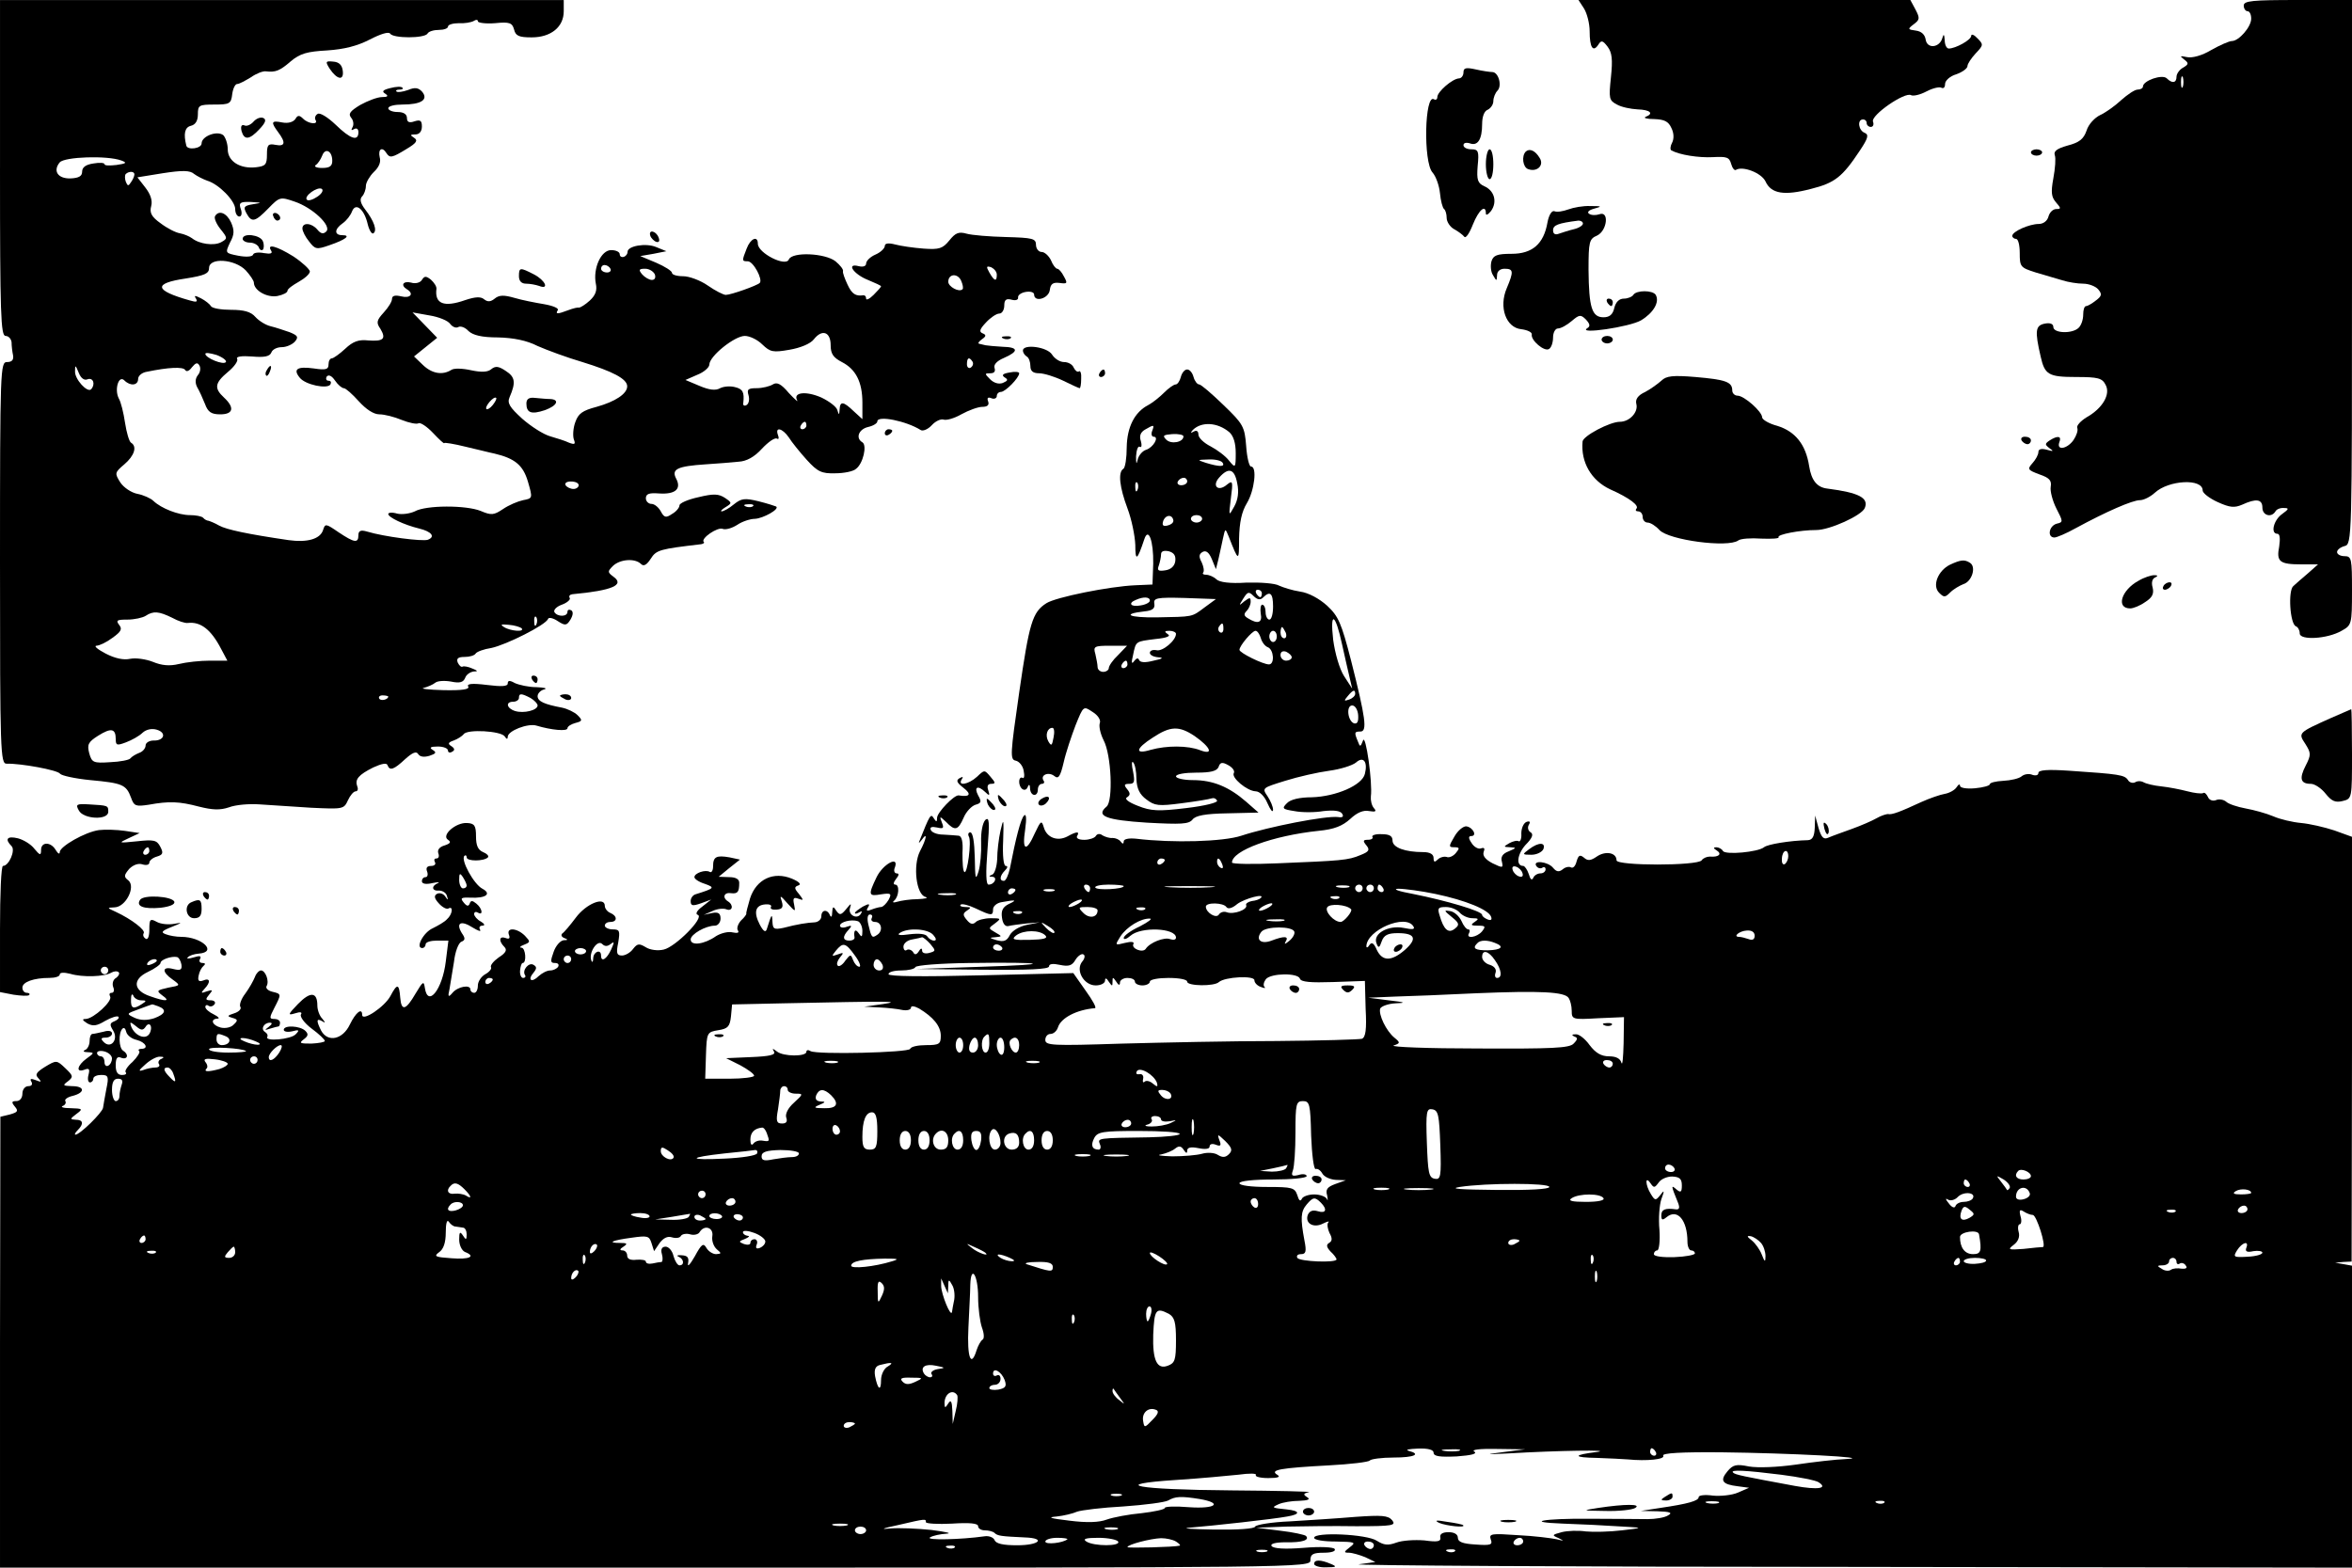 <?xml version="1.0" standalone="no"?>
<!DOCTYPE svg PUBLIC "-//W3C//DTD SVG 20010904//EN"
 "http://www.w3.org/TR/2001/REC-SVG-20010904/DTD/svg10.dtd">
<svg version="1.0" xmlns="http://www.w3.org/2000/svg"
 width="630pt" height="420pt" viewBox="0 0 630 420"
 preserveAspectRatio="xMidYMid meet">

<g transform="translate(0,420) scale(0.1,-0.1)"
fill="#000000" stroke="none">
<path d="M0 3750 c0 -393 2 -450 15 -450 8 0 15 -8 16 -17 0 -10 2 -26 4 -35
2 -12 -3 -18 -16 -18 -18 0 -19 -15 -19 -538 0 -507 1 -539 18 -538 37 1 137
-17 143 -27 4 -5 40 -13 81 -17 86 -8 96 -12 109 -47 8 -23 13 -24 47 -19 55
10 82 9 135 -5 36 -9 56 -10 80 -2 18 7 55 10 82 8 28 -2 90 -6 138 -9 86 -4
88 -4 99 20 6 13 15 24 21 24 5 0 7 6 4 13 -7 19 3 31 43 51 22 10 36 13 38 6
6 -16 17 -12 47 16 20 18 30 22 35 14 5 -8 16 -9 30 -5 18 6 20 9 9 16 -10 6
-6 9 14 9 15 0 27 -5 27 -11 0 -5 5 -7 11 -3 8 4 7 9 -2 15 -10 6 -9 10 6 15
11 4 23 12 27 17 9 14 100 9 110 -6 5 -8 8 -8 8 -1 0 16 54 37 77 30 40 -12
83 -16 83 -7 0 5 10 11 21 14 19 5 20 7 6 21 -8 8 -27 17 -41 20 -48 9 -66 17
-66 31 0 7 8 16 18 18 9 3 0 5 -21 6 -21 0 -47 6 -58 11 -14 8 -19 7 -19 -1 0
-8 -16 -9 -56 -4 -40 5 -54 3 -50 -4 5 -8 -16 -11 -66 -10 -40 1 -64 4 -53 6
11 3 25 9 31 14 6 5 25 6 42 3 24 -5 33 -2 38 10 3 9 14 16 23 17 12 0 11 2
-4 8 -11 5 -23 7 -26 5 -4 -2 -9 3 -13 11 -4 11 1 15 19 15 13 0 26 4 29 9 3
5 22 12 42 15 39 8 147 62 152 78 2 5 14 2 26 -6 20 -13 24 -12 34 4 7 12 8
21 2 25 -6 3 -10 1 -10 -4 0 -14 -27 -14 -35 -1 -3 6 6 15 20 20 14 5 24 14
21 18 -3 5 0 9 7 10 108 10 141 25 110 47 -16 12 -16 14 -1 29 19 18 59 21 75
5 7 -7 15 -3 26 14 15 24 25 26 135 39 6 1 10 4 7 6 -9 9 37 41 51 35 8 -3 25
2 39 11 13 9 35 16 47 16 22 1 67 26 57 33 -2 1 -23 8 -47 14 -37 9 -46 8 -66
-8 -13 -11 -28 -19 -33 -19 -4 0 0 5 10 11 18 11 18 12 -1 25 -17 11 -30 12
-71 2 -28 -6 -51 -16 -51 -22 0 -6 -9 -17 -20 -23 -16 -11 -21 -10 -30 7 -6
11 -17 20 -25 20 -8 0 -15 7 -15 15 0 12 9 15 35 13 44 -3 61 12 46 40 -13 25
3 33 79 38 30 2 70 5 88 7 22 1 43 13 63 35 17 18 34 30 40 27 5 -3 6 1 3 9
-9 24 12 19 29 -6 8 -13 30 -40 48 -60 29 -32 40 -37 76 -36 23 0 49 5 56 12
19 14 30 63 17 71 -19 11 -10 35 15 41 14 3 25 10 25 15 0 17 78 1 116 -23 6
-4 20 2 30 13 10 11 24 17 31 15 7 -3 29 3 48 14 20 11 45 20 56 20 14 0 19 5
16 14 -4 10 -1 13 9 9 7 -3 14 0 14 6 0 6 5 11 11 11 12 0 49 38 49 50 0 4
-12 5 -26 2 -18 -3 -22 -7 -13 -13 10 -6 9 -9 -5 -15 -11 -4 -24 0 -34 10 -15
15 -15 16 1 16 10 0 14 5 11 14 -3 9 6 19 25 27 41 18 39 29 -4 30 -19 1 -39
3 -45 4 -5 1 -13 3 -17 4 -5 1 -1 6 7 12 12 8 12 12 2 16 -10 4 -8 11 9 29 12
13 28 24 36 24 7 0 13 10 13 21 0 16 5 20 20 16 11 -3 18 0 17 6 -1 6 8 13 21
15 12 2 22 -1 22 -7 0 -22 39 -11 42 12 2 17 9 21 26 19 21 -3 22 -1 12 17 -6
12 -14 21 -18 21 -4 0 -12 10 -17 23 -6 12 -17 22 -25 22 -8 0 -15 9 -15 19 0
17 -9 19 -80 21 -44 1 -92 5 -106 9 -21 6 -30 2 -46 -18 -18 -22 -27 -25 -69
-22 -27 2 -61 7 -76 11 -19 5 -28 3 -28 -4 0 -6 -11 -17 -25 -23 -14 -6 -25
-17 -25 -24 0 -7 -8 -10 -20 -7 -35 9 -13 -22 25 -37 19 -8 35 -15 35 -17 0
-2 -9 -12 -20 -23 -11 -11 -20 -15 -20 -10 0 6 -3 9 -7 9 -21 -3 -31 3 -43 29
-7 15 -13 31 -12 35 2 5 -8 17 -20 27 -28 22 -116 26 -125 5 -8 -21 -83 17
-83 42 0 23 -20 14 -30 -13 -13 -33 -13 -34 3 -34 15 0 41 -49 32 -58 -7 -7
-77 -32 -91 -32 -6 0 -28 11 -48 25 -20 14 -50 25 -66 25 -17 0 -30 4 -30 9 0
5 -19 17 -42 27 l-43 18 35 6 35 7 -27 11 c-28 12 -78 3 -77 -13 0 -5 -4 -11
-10 -13 -6 -2 -11 1 -11 7 0 6 -10 11 -23 11 -27 0 -49 -49 -41 -90 4 -18 -1
-31 -16 -45 -12 -11 -25 -19 -29 -19 -3 1 -16 -2 -29 -7 -29 -11 -35 -11 -28
0 4 5 -13 12 -36 16 -24 4 -60 11 -80 17 -28 8 -41 8 -53 -2 -11 -9 -19 -9
-28 -2 -9 8 -24 7 -51 -2 -57 -20 -82 -10 -77 30 1 6 -6 17 -15 25 -13 10 -17
10 -24 -1 -4 -7 -17 -11 -29 -7 -21 5 -29 -7 -11 -18 20 -12 9 -25 -15 -19
-17 4 -25 2 -25 -7 0 -7 -10 -23 -22 -36 -19 -21 -21 -27 -9 -44 16 -27 8 -34
-33 -31 -25 3 -41 -3 -61 -22 -15 -14 -32 -26 -36 -26 -5 0 -9 -7 -9 -16 0
-14 -7 -16 -40 -11 -44 6 -56 -2 -37 -25 15 -19 74 -31 82 -18 3 6 1 10 -5 10
-6 0 -8 5 -5 11 5 6 13 3 22 -10 8 -12 19 -21 24 -21 5 0 23 -16 40 -35 20
-22 40 -35 55 -35 14 0 41 -7 60 -15 20 -8 40 -12 45 -9 5 3 23 -9 39 -26 17
-18 30 -30 30 -27 0 2 26 -2 58 -10 31 -7 65 -16 76 -18 55 -13 77 -31 90 -75
13 -45 13 -45 -13 -50 -14 -3 -38 -13 -54 -24 -24 -16 -31 -17 -59 -5 -39 16
-147 16 -177 -1 -13 -6 -34 -9 -47 -6 -13 4 -24 3 -24 -1 0 -9 42 -29 83 -39
33 -8 44 -22 23 -30 -14 -5 -117 8 -163 22 -17 5 -23 2 -23 -10 0 -22 -11 -20
-53 8 -35 24 -36 24 -42 5 -8 -23 -42 -33 -92 -26 -109 16 -166 28 -186 39
-12 7 -25 12 -29 13 -3 0 -10 3 -14 8 -4 4 -20 7 -35 7 -31 0 -77 18 -98 38
-7 7 -27 16 -43 19 -16 3 -37 17 -46 31 -15 24 -15 26 11 48 27 23 35 48 18
58 -5 3 -12 27 -16 53 -4 27 -11 56 -17 66 -12 24 0 63 15 48 16 -16 37 -14
37 4 0 8 10 17 23 19 58 12 97 14 103 5 3 -6 11 -3 18 7 10 12 15 14 20 5 4
-6 3 -18 -4 -26 -7 -9 -8 -20 -2 -32 6 -10 15 -30 21 -45 8 -22 17 -28 41 -28
35 0 39 18 10 45 -27 25 -25 39 11 69 17 14 28 30 24 35 -3 6 13 8 40 6 33 -3
48 0 52 11 3 8 15 14 28 14 12 0 28 7 35 15 10 12 8 16 -14 25 -15 5 -38 13
-51 16 -13 3 -31 14 -41 25 -12 14 -31 19 -65 19 -26 0 -51 4 -54 10 -3 5 -15
15 -27 21 -16 8 -19 8 -13 -1 5 -9 1 -10 -16 -5 -96 27 -100 46 -11 59 50 8
62 13 62 28 0 29 69 24 98 -6 12 -13 22 -28 22 -33 0 -21 35 -41 63 -36 15 3
27 9 27 14 0 5 14 15 30 24 16 9 30 21 30 28 -1 6 -20 24 -44 40 -45 28 -72
35 -60 16 5 -8 -1 -10 -19 -7 -15 3 -28 1 -29 -4 -2 -6 -19 -7 -40 -3 -35 7
-35 7 -22 35 12 22 12 33 3 54 -12 26 -33 34 -43 17 -3 -5 3 -20 14 -34 20
-25 20 -26 2 -36 -19 -10 -58 -5 -78 11 -7 5 -21 11 -32 13 -12 2 -35 14 -52
27 -24 17 -30 28 -25 46 4 15 -2 32 -16 50 l-21 27 68 11 c52 8 73 8 84 -2 8
-6 24 -14 35 -18 31 -9 75 -54 75 -76 0 -11 5 -20 11 -20 6 0 8 9 4 20 -6 17
-2 20 27 19 30 -2 31 -2 6 -6 -24 -4 -27 -7 -18 -24 14 -26 23 -24 59 13 30
31 32 31 70 18 48 -16 100 -65 85 -80 -8 -8 -15 -6 -24 5 -15 18 -40 20 -40 3
0 -7 8 -23 18 -35 16 -21 20 -22 54 -10 44 15 59 27 35 27 -22 0 -22 16 1 32
10 7 21 21 25 32 10 25 33 5 42 -35 4 -16 11 -27 15 -24 11 7 2 33 -22 64 -13
17 -15 28 -8 35 5 5 10 18 10 28 0 9 10 26 21 37 14 13 20 27 16 40 -5 22 7
29 18 11 9 -14 15 -13 54 11 27 16 31 23 20 30 -11 7 -11 9 4 9 10 0 17 8 17
21 0 16 -4 19 -20 14 -14 -5 -20 -2 -20 9 0 10 -9 16 -25 16 -14 0 -25 5 -25
10 0 6 17 10 38 10 50 0 70 13 53 34 -10 11 -19 13 -38 5 -14 -5 -28 -7 -31
-4 -3 3 1 5 8 5 7 0 11 2 8 5 -3 4 -18 3 -33 -1 -20 -5 -23 -9 -13 -15 9 -6 7
-9 -9 -9 -12 0 -38 -10 -58 -21 -28 -17 -33 -24 -24 -35 6 -7 7 -19 3 -25 -4
-8 -3 -9 4 -5 7 4 12 1 12 -8 0 -26 -22 -18 -61 20 -21 20 -42 33 -48 29 -6
-3 -9 -11 -6 -16 9 -14 -19 -11 -33 3 -10 10 -15 10 -21 -1 -6 -8 -19 -12 -35
-9 -30 6 -31 1 -11 -26 21 -28 19 -39 -7 -34 -20 4 -23 0 -23 -26 0 -27 -4
-31 -29 -34 -43 -5 -76 16 -76 48 0 15 -6 32 -12 38 -17 13 -58 -3 -58 -22 0
-14 -38 -19 -41 -6 -8 32 -4 49 12 53 13 3 19 14 19 31 0 24 3 26 44 26 41 0
45 2 48 28 2 15 8 27 13 27 6 0 22 9 37 18 14 10 32 17 40 16 26 -3 37 1 67
27 25 21 44 26 97 29 46 3 81 12 114 29 29 15 51 22 55 16 8 -13 92 -13 100 0
3 6 17 10 31 10 13 0 24 4 24 9 0 5 13 9 29 9 15 -1 33 2 40 6 6 4 11 4 11 -1
0 -4 21 -7 46 -5 39 4 46 1 51 -17 4 -17 13 -21 47 -21 52 0 86 28 86 70 l0
30 -755 0 -755 0 0 -450z m890 19 c0 -14 -7 -19 -27 -19 -16 0 -23 4 -17 8 6
4 13 15 17 25 8 22 27 13 27 -14z m-565 1 c16 -6 14 -8 -13 -12 -18 -2 -32 -2
-32 2 0 4 -13 5 -30 2 -20 -3 -30 -10 -30 -22 0 -12 -9 -17 -31 -18 -34 -1
-48 20 -29 43 13 15 127 19 165 5z m35 -37 c0 -5 -4 -14 -9 -21 -7 -11 -9 -11
-14 1 -3 8 -3 18 0 21 9 8 23 7 23 -1z m490 -60 c-12 -8 -24 -12 -28 -8 -9 9
28 36 40 29 5 -4 0 -13 -12 -21z m785 -193 c3 -5 -1 -10 -9 -10 -9 0 -16 5
-16 10 0 6 4 10 9 10 6 0 13 -4 16 -10z m1035 -16 c0 -20 -7 -17 -20 6 -9 16
-8 18 5 14 8 -4 15 -12 15 -20z m-916 1 c3 -9 0 -15 -8 -15 -7 0 -19 7 -26 15
-10 12 -9 15 8 15 11 0 22 -7 26 -15z m824 -40 c-9 -9 -38 7 -38 20 0 21 24
24 34 4 5 -11 7 -22 4 -24z m-1372 -93 c6 -8 16 -12 22 -8 6 3 18 -1 27 -11
12 -11 35 -17 79 -17 41 -1 77 -8 106 -23 25 -11 79 -31 120 -43 81 -25 120
-45 120 -65 0 -20 -32 -41 -82 -55 -38 -10 -49 -18 -57 -41 -6 -16 -7 -37 -4
-46 5 -13 3 -15 -13 -9 -10 5 -33 12 -50 17 -18 5 -51 26 -75 47 -34 31 -41
42 -34 58 17 39 15 54 -10 70 -19 13 -28 14 -39 5 -9 -8 -26 -9 -54 -3 -22 5
-46 6 -53 1 -24 -15 -52 -10 -76 13 l-24 23 31 25 31 25 -33 34 -33 34 45 -8
c25 -4 50 -14 56 -23z m1019 -57 c0 -23 7 -33 30 -45 37 -19 55 -53 55 -109
l0 -44 -23 21 c-28 27 -37 28 -38 5 -1 -15 -2 -16 -6 -2 -2 9 -22 24 -43 34
-41 18 -76 14 -65 -7 4 -7 -6 2 -22 19 -21 25 -32 30 -43 23 -8 -5 -28 -10
-43 -10 -23 0 -27 -3 -22 -19 3 -11 1 -22 -5 -26 -6 -4 -11 -1 -9 6 3 28 -1
37 -23 42 -12 3 -29 2 -39 -3 -12 -7 -29 -5 -55 6 l-38 16 32 14 c18 7 32 20
32 27 0 23 68 77 95 77 13 0 34 -10 47 -23 21 -20 28 -22 73 -14 29 5 56 16
65 28 22 28 45 20 45 -16z m-1620 -45 c-6 -9 -55 11 -55 22 0 4 13 2 30 -3 16
-6 28 -15 25 -19z m2000 1 c3 -5 1 -12 -5 -16 -5 -3 -10 1 -10 9 0 18 6 21 15
7z m-2370 -47 c15 5 21 -14 9 -27 -10 -10 -44 27 -43 48 0 18 1 18 10 -4 6
-15 15 -21 24 -17z m1085 -69 c-7 -9 -15 -13 -17 -11 -6 6 20 36 26 30 2 -2
-2 -10 -9 -19z m840 -55 c0 -5 -5 -10 -11 -10 -5 0 -7 5 -4 10 3 6 8 10 11 10
2 0 4 -4 4 -10z m-610 -160 c0 -5 -6 -10 -14 -10 -8 0 -18 5 -21 10 -3 6 3 10
14 10 12 0 21 -4 21 -10z m467 -56 c-3 -3 -12 -4 -19 -1 -8 3 -5 6 6 6 11 1
17 -2 13 -5z m-1556 -299 c16 -9 35 -15 42 -14 34 4 62 -17 89 -69 l17 -32
-47 0 c-26 0 -63 -4 -83 -9 -25 -6 -46 -4 -70 6 -18 7 -45 11 -60 8 -18 -4
-41 1 -66 14 -21 11 -32 20 -25 21 8 0 27 9 43 21 24 17 27 24 18 35 -9 12 -6
14 22 14 19 0 41 5 49 10 21 14 36 12 71 -5z m976 -17 c-3 -8 -6 -5 -6 6 -1
11 2 17 5 13 3 -3 4 -12 1 -19z m-40 -11 c10 -11 -30 -8 -47 3 -11 7 -8 8 13
6 15 -1 30 -6 34 -9z m-357 -183 c0 -8 -19 -13 -24 -6 -3 5 1 9 9 9 8 0 15 -2
15 -3z m381 -4 c10 -6 19 -15 19 -20 0 -13 -37 -22 -60 -15 -23 7 -27 25 -5
25 8 0 15 5 15 10 0 13 6 13 31 0z m-1111 -110 c0 -17 3 -18 27 -9 16 6 36 17
45 26 10 9 25 12 38 8 27 -8 20 -30 -9 -29 -11 0 -21 -6 -21 -13 0 -8 -8 -17
-17 -20 -10 -4 -20 -10 -24 -15 -3 -4 -27 -9 -54 -10 -45 -3 -49 -1 -56 24 -6
23 -3 30 24 47 35 22 47 19 47 -9z"/>
<path d="M1410 3119 c0 -25 13 -30 49 -18 34 12 41 29 14 30 -10 0 -28 2 -40
3 -16 2 -23 -3 -23 -15z"/>
<path d="M4243 4177 c8 -13 15 -40 15 -61 0 -43 9 -57 23 -36 8 13 12 12 25
-5 12 -16 14 -34 9 -82 -6 -57 -5 -62 16 -73 12 -7 37 -12 55 -13 34 -1 45
-11 22 -20 -7 -3 3 -6 23 -6 27 -1 38 -6 46 -24 7 -14 7 -29 2 -39 -5 -9 -6
-19 -2 -21 22 -12 73 -20 111 -18 37 2 44 0 49 -18 3 -11 9 -19 13 -16 18 11
68 -8 79 -31 15 -33 50 -39 122 -20 64 16 84 32 131 103 22 33 24 42 13 47
-17 6 -21 36 -5 36 6 0 10 -4 10 -10 0 -5 5 -10 11 -10 6 0 9 6 6 14 -7 17 86
81 102 71 6 -3 24 1 41 10 17 9 35 13 40 10 6 -3 10 1 10 10 0 9 13 21 30 26
17 6 30 16 30 22 0 6 10 21 22 34 21 22 21 24 5 40 -9 10 -17 13 -17 7 0 -11
-42 -34 -60 -34 -6 0 -11 10 -11 23 -1 15 -3 17 -6 6 -7 -27 -41 -31 -45 -5
-2 13 -11 22 -26 24 -22 3 -23 4 -6 17 16 12 17 16 5 39 l-14 26 -445 0 -444
0 15 -23z"/>
<path d="M6010 4185 c0 -8 5 -15 10 -15 6 0 10 -9 10 -20 0 -22 -33 -60 -52
-60 -7 0 -32 -11 -55 -24 -25 -15 -51 -22 -65 -19 -19 4 -20 3 -8 -6 13 -10
13 -13 -2 -22 -10 -5 -18 -17 -18 -24 0 -18 -12 -19 -26 -5 -12 12 -64 -6 -64
-22 0 -4 -6 -8 -14 -8 -8 0 -27 -13 -44 -28 -16 -15 -41 -33 -56 -40 -15 -7
-32 -25 -37 -42 -8 -23 -20 -32 -51 -40 -28 -8 -38 -15 -34 -26 3 -8 1 -35 -4
-62 -7 -38 -5 -50 7 -64 14 -16 14 -18 1 -18 -9 0 -18 -9 -21 -20 -3 -12 -14
-20 -26 -20 -25 0 -71 -20 -71 -32 0 -4 5 -8 10 -8 6 0 10 -17 10 -38 0 -37 2
-39 43 -52 23 -7 55 -16 71 -21 16 -5 41 -9 56 -9 15 0 33 -7 40 -15 11 -13
10 -18 -6 -30 -10 -8 -22 -15 -26 -15 -5 0 -8 -10 -8 -23 0 -13 -5 -28 -12
-35 -17 -17 -68 -15 -68 2 0 8 -8 12 -23 9 -25 -5 -27 -19 -11 -88 11 -49 21
-55 95 -55 59 0 70 -3 79 -21 14 -25 -8 -63 -51 -87 -16 -10 -27 -22 -25 -28
3 -7 -2 -21 -10 -33 -17 -24 -46 -29 -38 -6 7 17 -4 19 -26 5 -13 -9 -13 -11
0 -21 12 -8 10 -9 -7 -4 -15 4 -23 2 -23 -6 0 -7 -7 -20 -16 -30 -14 -16 -13
-18 19 -30 26 -9 33 -16 30 -33 -2 -12 5 -38 15 -58 18 -35 19 -37 1 -41 -21
-6 -26 -37 -6 -37 6 0 32 11 57 25 83 45 152 75 172 75 10 0 28 9 40 20 37 34
128 39 128 6 0 -7 18 -21 40 -31 33 -15 45 -16 66 -7 37 17 54 15 54 -8 0 -21
24 -28 35 -10 3 6 14 10 23 9 14 0 13 -3 -5 -16 -23 -16 -32 -53 -13 -53 7 0
8 -13 5 -34 -8 -41 1 -48 60 -48 l44 0 -27 -24 c-15 -13 -33 -28 -39 -34 -15
-12 -9 -103 7 -108 5 -2 10 -10 10 -19 0 -19 74 -15 112 7 27 15 28 17 28 108
0 85 -1 92 -20 92 -11 0 -20 5 -20 11 0 6 9 13 20 16 20 5 20 14 20 734 l0
729 -145 0 c-122 0 -145 -2 -145 -15z m-163 -217 c-3 -7 -5 -2 -5 12 0 14 2
19 5 13 2 -7 2 -19 0 -25z"/>
<path d="M883 4016 c20 -30 39 -33 35 -5 -2 15 -10 23 -26 24 -20 2 -21 0 -9
-19z"/>
<path d="M3920 4006 c0 -9 -6 -16 -12 -16 -18 -1 -58 -36 -58 -50 0 -6 -4 -9
-9 -6 -25 16 -29 -168 -4 -196 9 -10 18 -35 20 -55 2 -21 7 -40 11 -43 4 -3 7
-14 7 -24 0 -10 9 -24 20 -30 11 -6 23 -15 27 -20 4 -6 14 9 23 32 16 40 35
56 35 30 0 -6 6 -3 14 7 17 24 9 54 -18 66 -18 8 -21 17 -18 54 4 40 2 45 -17
45 -12 0 -21 5 -21 11 0 6 7 8 17 5 21 -8 33 10 33 52 0 20 6 35 15 38 8 4 15
14 15 23 0 9 5 22 11 28 13 13 3 50 -14 50 -6 0 -27 3 -44 7 -27 6 -33 4 -33
-8z"/>
<path d="M679 3874 c-7 -8 -18 -13 -24 -10 -8 3 -11 -2 -8 -15 7 -25 21 -24
48 5 17 18 19 26 10 30 -8 3 -19 -2 -26 -10z"/>
<path d="M3980 3760 c0 -22 5 -40 10 -40 6 0 10 18 10 40 0 22 -4 40 -10 40
-5 0 -10 -18 -10 -40z"/>
<path d="M4087 3794 c-12 -12 -8 -42 6 -47 24 -9 44 10 31 30 -12 20 -27 26
-37 17z"/>
<path d="M5440 3792 c0 -5 7 -9 15 -9 8 0 15 4 15 9 0 4 -7 8 -15 8 -8 0 -15
-4 -15 -8z"/>
<path d="M4201 3639 c-14 -5 -30 -8 -37 -5 -7 3 -15 -9 -19 -30 -10 -58 -41
-84 -96 -84 -39 0 -49 -4 -54 -20 -3 -11 -2 -28 4 -37 10 -17 10 -17 11 0 0
10 8 17 20 17 24 0 25 -7 6 -52 -22 -51 -2 -106 39 -110 16 -2 29 -8 28 -14
-3 -16 34 -47 46 -39 6 3 11 17 11 31 0 13 6 24 13 24 8 0 24 9 37 20 20 17
24 18 38 4 11 -12 12 -18 4 -23 -29 -18 114 3 144 21 33 20 50 49 39 68 -8 13
-52 13 -60 0 -3 -5 -15 -10 -25 -10 -13 0 -22 -9 -26 -25 -4 -18 -13 -25 -29
-25 -31 0 -39 26 -40 127 0 76 2 83 23 92 27 13 33 67 6 57 -9 -3 -21 -3 -27
1 -7 4 -2 10 13 14 22 6 21 7 -10 7 -19 1 -46 -4 -59 -9z m39 -38 c0 -5 -11
-12 -24 -15 -13 -3 -31 -9 -40 -12 -10 -4 -16 -1 -16 9 0 14 13 19 68 26 6 0
12 -3 12 -8z"/>
<path d="M732 3621 c2 -7 7 -12 11 -12 12 1 9 15 -3 20 -7 2 -11 -2 -8 -8z"/>
<path d="M1742 3568 c2 -6 10 -14 16 -16 7 -2 10 2 6 12 -7 18 -28 22 -22 4z"/>
<path d="M650 3560 c0 -5 9 -10 19 -10 11 0 21 -6 24 -12 2 -7 7 -10 11 -7 3
3 4 14 0 23 -7 17 -54 23 -54 6z"/>
<path d="M1390 3460 c0 -13 7 -20 19 -20 11 0 26 -3 35 -6 28 -11 17 15 -14
31 -37 19 -40 19 -40 -5z"/>
<path d="M4305 3390 c3 -5 8 -10 11 -10 2 0 4 5 4 10 0 6 -5 10 -11 10 -5 0
-7 -4 -4 -10z"/>
<path d="M2688 3293 c7 -3 16 -2 19 1 4 3 -2 6 -13 5 -11 0 -14 -3 -6 -6z"/>
<path d="M4290 3290 c0 -5 7 -10 15 -10 8 0 15 5 15 10 0 6 -7 10 -15 10 -8 0
-15 -4 -15 -10z"/>
<path d="M2740 3261 c0 -6 5 -13 10 -16 6 -3 10 -15 10 -26 0 -13 7 -19 23
-19 13 0 42 -9 65 -20 22 -11 42 -20 44 -20 2 0 4 11 4 25 1 14 -2 23 -6 20
-4 -3 -10 2 -14 10 -3 8 -14 15 -26 15 -11 0 -25 9 -32 20 -13 21 -78 29 -78
11z"/>
<path d="M715 3209 c-4 -6 -5 -12 -2 -15 2 -3 7 2 10 11 7 17 1 20 -8 4z"/>
<path d="M2945 3200 c-3 -5 -1 -10 4 -10 6 0 11 5 11 10 0 6 -2 10 -4 10 -3 0
-8 -4 -11 -10z"/>
<path d="M3163 3190 c-3 -11 -9 -20 -14 -20 -5 0 -19 -10 -31 -22 -13 -13 -31
-27 -42 -33 -37 -19 -57 -59 -58 -113 0 -29 -4 -55 -9 -58 -15 -9 -10 -50 11
-106 11 -29 20 -73 21 -98 0 -45 5 -42 24 15 11 34 25 -4 24 -65 l-2 -56 -46
-2 c-70 -3 -213 -32 -238 -48 -38 -24 -46 -53 -73 -239 -24 -167 -25 -180 -9
-183 9 -2 19 -14 21 -27 3 -14 1 -22 -3 -19 -5 3 -9 -2 -9 -10 0 -20 17 -30
23 -14 3 8 6 6 6 -4 1 -22 21 -24 21 -3 0 8 5 15 11 15 5 0 8 4 4 9 -9 15 14
24 29 12 11 -9 16 -2 25 36 6 27 21 71 32 100 21 52 21 52 45 36 15 -9 23 -22
20 -30 -3 -8 1 -28 10 -46 21 -39 26 -163 8 -178 -30 -25 -2 -36 108 -43 92
-5 112 -4 122 8 8 11 34 16 94 17 l83 2 -33 29 c-46 40 -89 58 -143 58 -25 0
-45 5 -45 10 0 6 24 10 54 10 39 0 55 4 60 15 4 13 10 14 26 5 11 -6 18 -15
15 -21 -8 -12 35 -48 58 -49 11 0 24 -13 32 -32 8 -18 14 -26 15 -18 0 9 -7
25 -15 37 -15 22 -14 22 47 41 35 11 88 23 118 27 30 4 62 14 72 22 20 18 32
2 24 -30 -7 -31 -78 -61 -142 -63 -33 0 -58 -6 -67 -16 -14 -14 -12 -16 20
-21 20 -4 55 -4 78 0 28 3 45 1 50 -7 5 -8 1 -11 -11 -9 -33 4 -186 -26 -259
-50 -48 -16 -183 -20 -282 -8 -20 2 -33 -1 -33 -7 0 -7 -3 -8 -8 -1 -4 6 -14
10 -22 10 -8 -1 -20 3 -27 7 -6 5 -14 5 -18 -2 -3 -5 -17 -10 -31 -10 -14 0
-22 4 -19 10 8 13 -1 13 -26 -1 -27 -14 -55 -3 -63 24 -6 20 -8 19 -24 -15
-23 -52 -35 -48 -26 10 4 29 3 43 -3 37 -9 -9 -22 -60 -38 -142 -4 -18 -11
-33 -16 -33 -13 0 -11 14 3 28 7 7 8 12 2 12 -6 0 -9 28 -7 68 2 59 1 62 -7
27 -5 -22 -9 -56 -9 -77 -1 -20 -7 -39 -13 -41 -10 -4 -10 -6 0 -6 15 -1 6
-21 -10 -21 -7 0 -8 30 -3 93 6 75 5 90 -6 80 -7 -8 -12 -32 -11 -60 1 -27 -2
-61 -7 -78 -8 -25 -9 -20 -10 38 -1 40 -5 67 -12 67 -5 0 -7 -5 -4 -11 8 -12
-4 -103 -12 -95 -4 3 -5 26 -5 51 2 30 -2 45 -10 46 -7 1 -26 2 -42 3 -16 0
-31 6 -33 13 -3 7 3 9 17 6 17 -4 19 -2 13 13 -7 18 -6 18 11 2 24 -25 32 -23
47 11 7 17 22 32 32 35 15 4 17 8 7 25 -12 23 -1 28 19 9 11 -11 13 -10 8 5
-4 11 -1 17 8 17 12 0 12 3 -2 19 -16 19 -16 19 -36 0 -23 -21 -53 -26 -41 -7
5 7 3 8 -6 3 -10 -6 -7 -12 11 -26 22 -17 17 -25 -13 -20 -12 2 -58 -46 -58
-60 0 -12 -2 -12 -9 -1 -8 13 -10 10 -39 -63 -2 -5 1 -3 7 5 16 23 13 3 -5
-31 -19 -38 -10 -116 15 -122 9 -3 -1 -5 -21 -6 -20 0 -45 -4 -55 -7 -10 -3
-14 -2 -8 3 13 11 15 43 3 43 -6 0 -5 6 2 15 8 10 9 15 2 15 -6 0 -9 7 -5 16
12 33 -32 9 -49 -26 -23 -48 -22 -52 12 -46 27 4 29 2 20 -15 -6 -10 -15 -19
-20 -19 -4 0 -16 -3 -26 -7 -12 -5 -15 -3 -9 6 6 10 3 11 -14 2 -11 -7 -21
-14 -21 -17 0 -3 5 -2 12 2 7 4 8 3 4 -4 -10 -17 -36 -3 -29 16 4 13 2 12 -10
-3 -14 -17 -18 -18 -27 -5 -8 13 -10 12 -11 -5 0 -11 -3 -14 -6 -7 -7 17 -23
15 -23 -3 0 -8 -8 -15 -17 -16 -21 -1 -47 -5 -85 -15 -25 -5 -28 -3 -29 17 -1
23 -2 21 -15 -20 -3 -10 -9 -7 -19 12 -17 33 -12 52 15 54 11 1 18 -2 15 -7
-3 -5 4 -8 15 -7 15 1 19 6 14 22 -6 17 -4 17 15 -5 22 -24 22 -24 18 -3 -4
17 -1 20 12 15 14 -5 14 -4 1 13 -13 15 -13 19 -1 23 8 3 1 10 -18 18 -49 20
-95 -1 -112 -53 -6 -21 -11 -39 -10 -41 1 -1 -5 -10 -14 -18 -8 -9 -12 -20 -9
-26 5 -7 0 -9 -14 -6 -11 3 -31 -2 -44 -10 -31 -22 -68 -27 -68 -9 0 14 40 37
65 37 8 0 15 9 15 19 0 14 -6 18 -22 15 l-23 -5 23 10 c12 6 29 8 37 5 17 -7
21 11 5 21 -16 10 -11 25 8 22 18 -2 22 3 22 28 0 10 -10 15 -27 15 l-28 1 28
23 29 23 -28 6 c-35 6 -44 2 -44 -24 0 -11 -4 -18 -9 -15 -11 7 -41 -3 -41
-14 0 -5 12 -13 28 -18 28 -10 26 -12 -25 -28 -7 -2 -13 -10 -13 -18 0 -13 5
-14 28 -6 l27 10 -24 -19 c-15 -11 -19 -20 -12 -22 19 -7 -60 -86 -91 -93 -16
-4 -37 -1 -48 6 -18 11 -23 10 -34 -4 -7 -10 -21 -18 -30 -18 -14 0 -16 6 -10
35 5 31 4 35 -15 35 -11 0 -21 5 -21 10 0 6 7 10 15 10 19 0 19 16 0 24 -8 3
-15 12 -15 19 0 26 -50 6 -78 -32 -15 -20 -31 -39 -36 -42 -4 -4 -2 -9 5 -12
11 -4 11 -6 -1 -6 -9 -1 -21 -14 -27 -31 -9 -25 -9 -30 3 -30 9 0 12 -4 9 -10
-3 -5 -13 -10 -21 -10 -9 0 -22 -7 -31 -15 -19 -19 -31 -11 -14 9 9 11 9 16 0
21 -12 8 -31 -14 -23 -27 3 -4 1 -8 -5 -8 -5 0 -9 9 -8 20 1 11 4 20 7 20 11
0 8 40 -3 41 -7 0 -4 4 7 8 17 7 17 8 2 24 -21 21 -50 23 -43 3 4 -10 1 -13
-9 -9 -17 6 -19 -8 -3 -24 8 -8 4 -16 -15 -28 -14 -10 -23 -21 -21 -26 3 -4
-4 -13 -15 -19 -11 -6 -20 -20 -20 -30 0 -11 -4 -20 -10 -20 -5 0 -10 4 -10 9
0 14 -34 8 -48 -9 -11 -13 -13 -11 -8 10 2 14 8 47 12 73 3 27 12 51 20 54 10
4 11 9 1 23 -17 28 -2 35 29 15 15 -9 23 -12 20 -6 -4 6 -1 11 6 11 8 0 6 5
-4 11 -10 5 -18 15 -18 20 0 6 5 7 10 4 15 -9 12 11 -4 24 -11 9 -15 9 -18 0
-3 -8 -8 -7 -16 3 -10 12 -7 14 18 13 41 -2 58 10 32 24 -23 12 -59 78 -48 88
3 3 6 1 6 -4 0 -11 46 -11 57 0 3 4 -3 10 -13 14 -14 6 -19 18 -19 42 0 29 -4
35 -24 36 -30 2 -70 -33 -51 -45 9 -6 6 -10 -9 -15 -14 -4 -20 -12 -17 -21 3
-8 1 -14 -5 -14 -6 0 -7 -4 -4 -10 3 -5 -1 -10 -10 -10 -11 0 -15 -5 -11 -15
3 -8 1 -15 -4 -15 -6 0 -10 -5 -10 -11 0 -7 11 -9 28 -5 15 3 21 3 15 0 -19
-8 -16 -22 3 -20 9 0 19 -6 21 -14 4 -12 3 -13 -5 -1 -5 7 -15 10 -22 6 -8 -5
-7 -12 6 -26 9 -10 21 -16 25 -13 14 8 11 -16 -4 -29 -6 -7 -24 -17 -38 -24
-25 -11 -47 -53 -28 -53 5 0 9 5 9 10 0 6 14 10 31 10 l30 0 -7 -56 c-9 -75
-48 -124 -56 -71 -3 20 -5 18 -25 -15 -26 -45 -38 -48 -41 -11 -3 38 -8 39
-26 5 -15 -29 -76 -70 -76 -51 0 20 -17 7 -33 -26 -19 -40 -59 -49 -77 -16
-13 26 -13 34 3 25 9 -6 9 -4 0 7 -7 7 -13 23 -13 35 0 37 -19 38 -52 4 -27
-28 -28 -31 -8 -25 15 5 20 3 16 -3 -3 -6 9 -23 29 -38 19 -14 35 -29 35 -33
0 -3 -16 -6 -36 -7 -30 0 -34 1 -21 11 12 9 14 14 5 23 -14 14 -58 16 -58 3 0
-5 10 -7 23 -4 18 5 20 3 9 -8 -13 -14 -84 -20 -76 -7 2 4 0 9 -6 13 -13 8 -3
25 13 25 7 0 6 -4 -3 -11 -12 -9 -12 -10 3 -5 10 3 21 6 23 6 2 0 4 5 4 10 0
6 -7 10 -15 10 -14 0 -14 3 0 30 19 37 19 37 -6 43 -12 3 -18 10 -15 15 8 13
-3 42 -15 42 -5 0 -13 -8 -16 -17 -4 -10 -15 -30 -26 -45 -11 -14 -17 -31 -13
-36 3 -5 -4 -13 -17 -17 -19 -6 -19 -8 -5 -12 15 -4 16 -7 4 -18 -7 -8 -23
-11 -35 -8 -23 6 -29 23 -8 24 6 0 2 5 -10 11 -13 6 -23 15 -23 20 0 5 4 7 9
3 5 -3 12 -1 16 5 3 5 -1 10 -11 10 -14 0 -14 3 -4 15 11 13 10 14 -6 9 -16
-6 -17 -5 -6 7 17 18 15 30 -4 22 -11 -4 -15 -1 -12 13 2 11 8 22 13 26 6 5 5
8 -3 8 -7 0 -10 5 -6 11 4 8 -1 9 -17 4 -13 -4 -21 -4 -16 0 4 5 17 9 29 10
52 4 9 45 -47 45 -13 0 -31 3 -41 7 -14 5 -11 9 17 20 27 11 29 12 6 8 -15 -3
-36 -1 -47 5 -18 10 -20 7 -20 -20 0 -19 -4 -29 -10 -25 -6 4 -8 10 -5 15 5 8
-32 37 -75 57 -24 11 -24 11 -3 12 30 1 57 55 37 72 -13 10 -12 14 2 31 11 11
25 16 36 12 10 -3 18 -1 18 5 0 5 9 13 20 16 17 5 18 10 9 27 -9 17 -17 19
-62 14 -50 -5 -51 -5 -23 8 l30 14 -40 6 c-21 3 -53 4 -69 2 -37 -5 -105 -44
-105 -59 0 -7 -5 -4 -11 6 -13 22 -39 22 -39 0 0 -16 -3 -15 -18 3 -9 12 -29
24 -44 28 -29 7 -36 -2 -17 -21 11 -11 -7 -53 -23 -53 -5 0 -8 -76 -8 -169 l0
-169 36 -7 c20 -3 39 -4 42 -1 3 3 0 6 -6 6 -7 0 -12 6 -12 14 0 15 30 26 73
26 15 0 27 4 27 9 0 6 12 6 28 2 33 -10 92 -8 110 3 7 4 16 5 20 1 3 -3 0 -10
-7 -15 -8 -4 -11 -15 -8 -24 4 -9 2 -16 -4 -16 -6 0 -7 -4 -4 -10 7 -12 -44
-59 -65 -60 -11 0 -10 -3 4 -12 15 -8 25 -7 48 7 16 9 32 14 35 11 3 -3 -1 -8
-10 -12 -13 -5 -14 -9 -4 -25 15 -24 -6 -50 -25 -31 -9 9 -8 12 5 12 9 0 17 5
17 11 0 7 -9 9 -22 5 -13 -3 -26 -6 -30 -6 -5 0 -8 -9 -8 -19 0 -11 -6 -22
-12 -24 -7 -3 -4 -6 7 -6 18 -1 18 -2 -3 -17 -25 -18 -30 -39 -6 -30 13 5 15
2 11 -14 -3 -11 -1 -20 4 -20 5 0 9 5 9 10 0 6 10 10 21 10 19 0 21 -4 14 -37
-4 -21 -8 -44 -9 -51 -2 -13 -62 -72 -74 -72 -3 0 -1 5 6 12 17 17 15 28 -5
28 -16 1 -16 2 1 15 19 14 18 15 -15 16 -19 0 -28 3 -21 6 6 2 10 8 7 13 -3 4
6 11 20 14 34 9 32 26 -2 26 -25 1 -26 2 -11 13 15 12 14 15 -7 35 -23 22 -24
22 -54 4 -24 -15 -28 -21 -18 -31 9 -10 8 -11 -7 -5 -13 5 -17 4 -12 -4 4 -7
1 -12 -8 -12 -9 0 -16 -9 -16 -20 0 -12 -7 -20 -16 -20 -13 0 -14 -3 -4 -15
10 -12 7 -15 -14 -21 l-25 -6 -1 -604 0 -604 1755 0 c1748 0 1755 0 1755 20 0
16 7 20 36 20 20 0 33 4 29 10 -3 5 -38 7 -84 3 -50 -4 -80 -2 -85 5 -4 6 10
10 39 10 43 -1 64 6 53 17 -3 3 -34 10 -69 14 l-64 8 80 3 c44 1 129 2 188 1
98 0 107 2 96 16 -11 13 -28 14 -99 9 -47 -4 -125 -9 -175 -12 -49 -2 -91 -9
-93 -14 -2 -6 -47 -9 -110 -8 -59 1 -89 3 -67 5 62 5 226 23 263 30 36 6 35
15 -1 19 -41 4 -42 5 -22 14 11 5 36 9 55 9 24 1 31 4 21 10 -11 7 -10 10 5
13 10 2 -83 4 -208 5 -256 2 -330 16 -147 28 63 4 137 11 166 14 29 4 50 4 47
-1 -3 -4 12 -8 33 -8 27 0 34 3 24 9 -21 13 9 18 138 25 58 3 107 9 110 13 3
4 32 8 64 8 55 0 75 9 40 18 -10 3 1 5 25 6 27 1 42 -3 42 -11 0 -10 17 -12
62 -10 40 3 56 7 47 13 -9 5 14 8 61 7 l75 -1 -55 -7 c-54 -7 -54 -7 10 -4
133 8 283 10 238 4 -66 -8 -66 -15 0 -16 31 -1 68 -3 82 -4 51 -5 101 0 95 10
-4 7 50 10 157 9 177 -2 414 -14 333 -18 -27 -1 -88 -8 -135 -15 -50 -7 -101
-9 -125 -5 -34 7 -43 5 -58 -13 -21 -25 -14 -35 28 -40 l30 -4 -30 -13 c-16
-7 -47 -10 -67 -8 -21 3 -38 1 -38 -4 0 -10 -28 -18 -103 -29 l-52 -8 45 -1
c34 -1 41 -4 28 -11 -9 -6 -34 -10 -55 -10 -21 0 -91 1 -156 1 -122 1 -177 -9
-71 -13 57 -2 97 -4 179 -9 35 -2 32 -3 -20 -9 -33 -4 -77 -5 -97 -3 -20 3
-50 2 -65 -2 -26 -7 -27 -8 -8 -16 16 -8 15 -8 -5 -3 -14 3 -61 9 -104 11 -71
5 -78 4 -73 -11 6 -15 0 -17 -41 -14 -34 2 -47 7 -47 18 0 9 -9 15 -25 15 -16
0 -24 -5 -22 -14 2 -11 -7 -13 -43 -8 -26 2 -59 0 -75 -6 -22 -8 -33 -7 -52 5
-27 18 -168 24 -168 8 0 -6 26 -10 58 -10 52 -1 55 -2 38 -15 -17 -13 -17 -15
-3 -15 9 0 29 -6 44 -12 l27 -13 -44 -6 c-25 -3 564 -7 1308 -7 l1352 -2 0
404 0 405 -22 4 -23 4 22 2 22 1 1 569 0 569 -47 17 c-27 9 -67 18 -89 20 -23
2 -57 10 -75 18 -19 8 -52 17 -74 21 -22 4 -46 12 -52 18 -7 6 -20 8 -28 4 -9
-3 -18 1 -21 9 -4 8 -9 13 -13 10 -5 -2 -23 0 -42 5 -19 5 -50 11 -69 13 -20
2 -41 7 -48 11 -7 4 -17 4 -23 0 -6 -3 -15 -1 -19 6 -9 14 -24 16 -157 25 -59
4 -83 2 -83 -6 0 -6 -7 -8 -16 -5 -9 4 -22 2 -29 -4 -7 -6 -29 -11 -49 -12
-20 -1 -36 -5 -36 -9 0 -4 -18 -9 -40 -11 -23 -2 -40 1 -40 7 0 5 -4 4 -9 -4
-5 -8 -20 -16 -32 -18 -12 -2 -41 -12 -63 -22 -54 -25 -79 -35 -89 -32 -4 0
-18 -4 -30 -11 -12 -7 -42 -20 -67 -29 -25 -9 -53 -19 -62 -23 -13 -6 -19 -1
-27 26 l-9 33 -1 -32 c-1 -24 -6 -33 -18 -34 -48 -1 -109 -11 -118 -19 -16
-13 -103 -21 -110 -10 -3 6 -12 10 -18 10 -8 0 -8 -3 2 -9 14 -9 5 -18 -19
-16 -8 0 -18 -4 -22 -10 -11 -15 -228 -15 -228 0 0 21 -30 26 -53 10 -16 -11
-24 -12 -34 -3 -11 9 -15 7 -20 -10 -3 -12 -9 -19 -15 -16 -5 3 -15 1 -22 -5
-10 -8 -17 -7 -26 4 -14 17 -55 21 -45 5 4 -6 11 -8 16 -5 5 4 9 1 9 -4 0 -6
-6 -11 -14 -11 -8 0 -17 -6 -19 -12 -4 -8 -8 -4 -12 10 -4 12 -11 22 -15 22
-20 0 -16 31 6 56 19 19 22 29 14 34 -7 4 -9 13 -5 20 5 8 3 11 -6 8 -8 -3
-14 -17 -14 -31 1 -14 -3 -23 -7 -21 -4 3 -16 0 -25 -5 -17 -10 -16 -10 2 -11
18 -1 17 -2 -4 -11 -16 -6 -22 -15 -18 -28 4 -17 2 -17 -25 -4 -19 10 -27 20
-24 30 4 10 2 13 -7 10 -7 -3 -19 4 -25 14 -9 13 -9 19 -1 19 16 0 5 23 -13
26 -8 1 -23 -11 -32 -27 -16 -27 -16 -29 0 -29 14 0 14 -3 4 -15 -7 -9 -19
-14 -25 -11 -7 2 -18 -1 -24 -7 -8 -8 -11 -7 -11 4 0 10 -9 16 -28 16 -48 0
-82 12 -82 31 0 12 -8 17 -29 17 -16 1 -27 -3 -25 -7 3 -4 -2 -8 -12 -8 -13 0
-14 -3 -4 -15 10 -12 7 -17 -16 -26 -33 -14 -51 -15 -221 -22 -68 -3 -123 -2
-123 2 0 32 109 72 232 85 42 4 64 13 85 32 18 17 35 24 50 21 18 -3 21 -1 13
8 -6 7 -9 21 -8 31 5 37 -14 170 -21 150 -7 -18 -8 -18 -14 -2 -10 24 -9 26 7
26 19 0 14 36 -25 190 -26 101 -34 119 -64 147 -21 19 -50 35 -73 38 -20 3
-45 11 -56 16 -10 6 -49 9 -87 8 -45 -3 -73 1 -81 9 -6 6 -19 12 -27 12 -8 0
-11 3 -8 6 3 4 1 16 -4 27 -8 15 -8 22 2 28 9 5 17 0 25 -19 l11 -27 7 28 c3
15 9 39 12 55 6 27 6 27 15 5 27 -69 28 -69 28 -6 1 44 7 72 21 95 20 33 28
98 11 98 -5 0 -11 25 -13 55 -4 52 -8 59 -61 110 -31 30 -60 55 -65 55 -5 0
-12 9 -15 20 -3 11 -10 20 -17 20 -7 0 -14 -9 -17 -20z m130 -148 c11 -10 17
-29 17 -56 0 -40 -1 -41 -18 -20 -9 12 -32 29 -49 38 -18 9 -33 23 -33 32 0 9
-5 12 -12 8 -9 -5 -10 -4 -3 4 23 23 66 21 98 -6z m-207 3 c-3 -8 -1 -15 4
-15 16 0 -1 -29 -20 -35 -10 -3 -21 -16 -23 -28 -3 -13 -4 -9 -4 10 1 17 5 29
10 26 5 -3 6 4 3 15 -5 14 -1 24 11 31 24 14 26 14 19 -4z m84 -14 c0 -16 -33
-22 -46 -9 -11 11 -8 13 16 15 17 1 30 -2 30 -6z m105 -71 c7 -11 -9 -11 -45
0 -24 8 -24 8 7 9 17 1 35 -3 38 -9z m39 -55 c5 -23 2 -44 -8 -62 -15 -27 -15
-27 -9 22 6 45 5 49 -10 37 -24 -21 -42 -4 -21 19 25 28 41 23 48 -16z m-134
5 c0 -5 -7 -10 -16 -10 -8 0 -12 5 -9 10 3 6 10 10 16 10 5 0 9 -4 9 -10z
m-133 -22 c-3 -8 -6 -5 -6 6 -1 11 2 17 5 13 3 -3 4 -12 1 -19z m96 -83 c0 -6
-7 -11 -16 -13 -12 -3 -15 1 -11 13 7 17 25 17 27 0z m77 5 c0 -5 -7 -10 -15
-10 -8 0 -15 5 -15 10 0 6 7 10 15 10 8 0 15 -4 15 -10z m-72 -114 c-2 -13
-12 -22 -27 -24 -19 -3 -22 0 -17 13 3 9 6 23 6 30 0 8 7 11 21 8 14 -4 19
-12 17 -27z m235 -97 c19 19 27 12 27 -24 0 -19 -4 -35 -10 -35 -5 0 -10 9
-10 20 0 11 -4 20 -9 20 -4 0 -6 -11 -4 -24 5 -25 -8 -29 -35 -12 -10 6 -11
11 -3 19 6 6 11 17 11 25 0 12 -2 12 -17 1 -15 -13 -15 -12 -3 7 12 19 15 20
28 7 10 -10 18 -11 25 -4z m-3 11 c0 -5 -2 -10 -4 -10 -3 0 -8 5 -11 10 -3 6
-1 10 4 10 6 0 11 -4 11 -10z m-300 -19 c0 -5 -11 -11 -25 -13 -26 -5 -35 6
-12 15 20 9 37 8 37 -2z m147 -18 c-36 -27 -30 -25 -129 -27 -74 -1 -95 9 -33
16 22 2 29 8 27 20 -3 16 6 18 81 16 l84 -3 -30 -22z m368 -100 c7 -32 16 -71
20 -88 l7 -30 -22 34 c-12 19 -24 60 -29 97 -9 79 6 71 24 -13z m-318 42 c0
-8 -4 -12 -9 -9 -5 3 -6 10 -3 15 9 13 12 11 12 -6z m167 -10 c3 -8 1 -15 -4
-15 -6 0 -10 7 -10 15 0 8 2 15 4 15 2 0 6 -7 10 -15z m-294 -3 c0 -18 -36
-48 -52 -44 -10 2 -18 -1 -18 -7 0 -6 10 -11 23 -12 15 -1 11 -4 -13 -9 -23
-6 -36 -5 -39 2 -2 6 -7 5 -13 -3 -7 -10 -8 -4 -3 16 8 38 6 36 60 43 31 3 42
8 33 13 -10 7 -9 9 5 9 9 0 17 -4 17 -8z m227 -11 c3 -11 11 -22 19 -25 16 -6
19 -46 3 -46 -16 0 -79 31 -79 39 0 11 34 51 43 51 5 0 11 -9 14 -19z m43 4
c0 -8 -4 -15 -10 -15 -5 0 -10 7 -10 15 0 8 5 15 10 15 6 0 10 -7 10 -15z
m-425 -50 c-14 -13 -25 -29 -25 -35 0 -5 -7 -10 -15 -10 -8 0 -15 6 -15 13 0
6 -3 22 -6 35 -6 20 -3 22 39 22 l46 0 -24 -25z m465 -6 c0 -5 -7 -9 -15 -9
-8 0 -15 7 -15 15 0 9 6 12 15 9 8 -4 15 -10 15 -15z m-440 -19 c0 -5 -5 -10
-11 -10 -5 0 -7 5 -4 10 3 6 8 10 11 10 2 0 4 -4 4 -10z m610 -79 c0 -5 -7
-12 -16 -15 -14 -5 -15 -4 -4 9 14 17 20 19 20 6z m8 -57 c1 -17 -2 -24 -11
-22 -17 6 -22 48 -5 48 8 0 15 -12 16 -26z m-816 -60 c-4 -22 -6 -24 -14 -10
-9 16 -3 36 11 36 5 0 6 -12 3 -26z m378 4 c43 -30 52 -52 15 -38 -33 13 -90
13 -133 1 -43 -13 -41 3 6 33 47 31 70 32 112 4z m-156 -115 c1 -26 9 -42 27
-55 22 -17 33 -18 94 -10 39 5 75 11 80 13 6 2 12 0 15 -6 3 -5 -32 -14 -83
-20 -74 -9 -94 -8 -129 6 -26 10 -37 19 -29 23 9 6 9 11 0 22 -9 11 -8 14 6
14 14 0 15 6 10 33 -4 17 -4 29 0 25 5 -5 9 -24 9 -45z m-2644 -193 c0 -5 -5
-10 -11 -10 -5 0 -7 5 -4 10 3 6 8 10 11 10 2 0 4 -4 4 -10z m4390 -14 c0 -8
-4 -17 -9 -21 -6 -3 -9 4 -8 15 1 23 17 28 17 6z m-1670 -10 c0 -3 -4 -8 -10
-11 -5 -3 -10 -1 -10 4 0 6 5 11 10 11 6 0 10 -2 10 -4z m154 -12 c3 -8 2 -12
-4 -9 -6 3 -10 10 -10 16 0 14 7 11 14 -7z m804 -23 c3 -8 -1 -12 -9 -9 -7 2
-15 10 -17 17 -3 8 1 12 9 9 7 -2 15 -10 17 -17z m-2828 -33 c0 -5 -4 -8 -10
-8 -5 0 -10 10 -10 23 0 18 2 19 10 7 5 -8 10 -18 10 -22z m1670 -8 c0 -5 -2
-10 -4 -10 -3 0 -8 5 -11 10 -3 6 -1 10 4 10 6 0 11 -4 11 -10z m90 6 c0 -8
-71 -12 -76 -4 -3 4 13 8 35 8 23 0 41 -2 41 -4z m233 -3 c-29 -2 -78 -2 -110
0 -32 2 -8 3 52 3 61 0 87 -1 58 -3z m370 0 c-7 -2 -21 -2 -30 0 -10 3 -4 5
12 5 17 0 24 -2 18 -5z m37 -3 c0 -5 -4 -10 -10 -10 -5 0 -10 5 -10 10 0 6 5
10 10 10 6 0 10 -4 10 -10z m30 0 c0 -5 -4 -10 -10 -10 -5 0 -10 5 -10 10 0 6
5 10 10 10 6 0 10 -4 10 -10z m25 0 c3 -5 1 -10 -4 -10 -6 0 -11 5 -11 10 0 6
2 10 4 10 3 0 8 -4 11 -10z m-985 -4 c0 -3 -4 -8 -10 -11 -5 -3 -10 -1 -10 4
0 6 5 11 10 11 6 0 10 -2 10 -4z m103 -3 c-7 -2 -19 -2 -25 0 -7 3 -2 5 12 5
14 0 19 -2 13 -5z m1022 -8 c81 -17 142 -42 149 -61 3 -8 0 -11 -10 -7 -7 3
-14 8 -14 12 0 10 -95 38 -185 56 -38 7 -56 13 -40 14 17 0 62 -6 100 -14z
m-1287 -2 c-10 -2 -28 -2 -40 0 -13 2 -5 4 17 4 22 1 32 -1 23 -4z m819 -9
c-3 -3 -13 -7 -24 -8 -10 -2 -17 -7 -15 -11 5 -12 -34 -26 -52 -19 -8 3 -17 0
-21 -6 -7 -12 -35 5 -35 21 0 12 47 11 55 -1 4 -6 15 -4 29 8 20 15 77 30 63
16z m210 0 c-3 -3 -12 -4 -19 -1 -8 3 -5 6 6 6 11 1 17 -2 13 -5z m-885 -16
c-16 -8 -21 -18 -18 -37 2 -16 9 -24 17 -22 8 2 30 5 49 7 l35 3 -35 -7 c-20
-4 -39 -16 -45 -27 -8 -16 -16 -19 -35 -14 -20 6 -21 7 -5 8 20 2 20 2 1 13
-19 11 -19 11 -1 24 17 13 17 14 -11 14 -17 0 -35 -5 -40 -10 -8 -8 -15 -6
-24 5 -12 14 -11 18 1 26 11 7 10 9 -5 9 -11 0 -16 3 -13 6 3 4 22 -1 41 -10
42 -20 46 -20 46 -2 0 8 10 17 23 19 38 7 43 6 19 -5z m188 2 c-8 -5 -19 -10
-25 -10 -5 0 -3 5 5 10 8 5 20 10 25 10 6 0 3 -5 -5 -10z m510 -10 c-8 -5 -19
-10 -25 -10 -5 0 -3 5 5 10 8 5 20 10 25 10 6 0 3 -5 -5 -10z m219 -6 c5 -5
-19 -34 -28 -34 -18 0 -43 28 -36 39 6 11 52 8 64 -5z m-679 -3 c0 -19 -22
-23 -38 -7 -15 15 -14 16 11 16 15 0 27 -4 27 -9z m127 3 c-3 -3 -12 -4 -19
-1 -8 3 -5 6 6 6 11 1 17 -2 13 -5z m843 -9 c7 -8 22 -15 34 -15 17 0 18 -2 6
-10 -12 -8 -10 -10 9 -10 20 0 21 -2 11 -15 -14 -17 -45 -21 -35 -5 3 6 2 10
-2 10 -5 0 -13 10 -18 22 -6 13 -19 25 -30 27 -18 3 -18 2 4 -16 20 -16 21
-21 8 -31 -17 -14 -30 -3 -41 36 -6 19 -4 22 17 22 14 0 30 -7 37 -15z m-1173
-1 c-3 -3 -12 -4 -19 -1 -8 3 -5 6 6 6 11 1 17 -2 13 -5z m-402 -14 c-3 -5 1
-10 9 -10 18 0 22 -25 5 -35 -13 -9 -15 -7 -23 28 -4 17 -2 27 4 27 6 0 8 -4
5 -10z m-25 -34 c0 -17 -2 -18 -10 -6 -9 13 -14 7 -11 -12 0 -5 -6 -8 -14 -8
-18 0 -19 11 -2 29 10 11 9 13 -5 8 -10 -4 -18 -2 -18 3 0 10 30 18 48 12 6
-2 12 -14 12 -26z m743 12 c-24 -11 -43 -25 -43 -31 0 -5 8 -3 18 6 28 25 122
21 122 -5 0 -6 -7 -7 -16 -4 -15 6 -54 -9 -65 -26 -8 -12 -40 1 -33 13 3 6 -6
7 -22 3 -28 -7 -28 -7 -13 17 17 26 55 49 79 48 8 0 -4 -9 -27 -21z m385 15
c-10 -2 -28 -2 -40 0 -13 2 -5 4 17 4 22 1 32 -1 23 -4z m-614 -32 c-2 -3 -12
3 -22 13 -16 17 -16 18 5 5 12 -7 20 -15 17 -18z m962 17 c5 -8 -2 -9 -26 -4
-41 8 -83 -15 -73 -41 5 -14 8 -13 14 5 6 17 17 22 43 22 47 0 53 -15 19 -45
-36 -31 -60 -31 -75 0 -8 19 -14 22 -20 13 -4 -7 -8 -8 -8 -3 1 43 105 88 126
53z m-319 -14 c2 -6 -4 -17 -14 -25 -11 -9 -14 -10 -9 -1 9 14 -4 15 -38 2
-29 -11 -44 3 -27 24 13 15 83 15 88 0z m-967 -9 c8 -9 9 -15 2 -15 -6 0 -14
5 -18 11 -4 7 -22 9 -47 6 -27 -4 -36 -2 -26 4 22 14 75 11 89 -6z m300 -1 c8
-8 -4 -11 -42 -12 -44 -1 -50 1 -36 12 20 15 63 15 78 0z m1900 -1 c0 -10 -6
-13 -16 -9 -9 3 -20 6 -25 6 -19 0 0 16 20 17 13 1 21 -4 21 -14z m-2208 -22
c15 -18 15 -19 -3 -24 -11 -3 -19 0 -19 6 0 8 -4 7 -9 -2 -6 -9 -11 -10 -15
-2 -4 6 -12 9 -17 6 -5 -4 -9 1 -9 9 0 8 10 17 23 19 12 2 24 5 27 6 3 0 13
-8 22 -18z m-856 0 c10 8 10 5 1 -15 -12 -26 -27 -35 -27 -16 0 18 -20 11 -21
-7 0 -10 -3 -13 -5 -6 -8 20 16 57 29 44 7 -7 14 -7 23 0z m2368 3 c27 -10 18
-19 -19 -20 -34 0 -42 5 -28 19 8 9 27 9 47 1z m-1714 -34 c12 -16 17 -30 12
-30 -6 0 -13 8 -17 18 -6 16 -7 16 -21 -2 -7 -11 -17 -17 -20 -13 -4 4 -1 13
6 22 11 13 10 14 -6 8 -17 -6 -17 -5 -5 10 19 23 26 22 51 -13z m394 22 c3 -5
-1 -9 -9 -9 -8 0 -15 4 -15 9 0 4 4 8 9 8 6 0 12 -4 15 -8z m-1114 -10 c0 -5
-7 -9 -15 -9 -8 0 -15 4 -15 9 0 4 7 8 15 8 8 0 15 -4 15 -8z m1329 -28 c-19
-23 4 -64 36 -64 14 0 25 6 25 13 0 8 4 7 10 -3 9 -13 10 -13 10 0 0 13 1 13
10 0 6 -10 10 -11 10 -2 0 6 9 12 20 12 11 0 20 -4 20 -10 0 -5 9 -10 20 -10
11 0 20 5 20 10 0 6 23 10 50 10 28 0 50 -4 50 -10 0 -12 73 -13 85 -1 16 14
95 18 95 5 0 -7 8 -15 17 -18 10 -4 14 -4 10 0 -4 4 -2 13 4 21 14 16 86 17
91 1 3 -9 29 -11 89 -9 l85 3 2 -75 c3 -55 0 -76 -10 -80 -8 -2 -110 -5 -228
-6 -118 0 -306 -4 -417 -7 -185 -6 -203 -5 -203 10 0 9 6 16 14 16 8 0 17 8
20 18 8 25 50 47 99 51 5 1 -7 22 -25 47 l-33 47 -247 -6 c-157 -4 -248 -3
-248 3 0 6 15 10 34 10 19 0 36 4 38 9 2 5 66 10 143 11 211 3 233 -4 35 -10
l-175 -6 178 -2 c121 -1 177 1 177 9 0 7 11 8 29 4 24 -5 33 -2 42 14 7 11 17
17 21 14 5 -2 4 -11 -3 -19z m1105 4 c18 -25 21 -48 6 -48 -5 0 -7 6 -4 14 3
9 -3 17 -15 21 -12 3 -21 13 -21 21 0 21 17 17 34 -8z m-3518 -12 c2 -14 -2
-17 -22 -12 -30 8 -31 -8 -2 -28 22 -16 22 -16 -11 -22 -31 -7 -33 -8 -16 -21
23 -16 9 -17 -33 -2 -45 15 -48 45 -6 65 19 9 34 20 34 24 0 9 29 19 44 16 5
-1 10 -10 12 -20z m1044 14 c0 -5 -4 -10 -10 -10 -5 0 -10 5 -10 10 0 6 5 10
10 10 6 0 10 -4 10 -10z m-1110 -4 c0 -2 -7 -7 -16 -10 -8 -3 -12 -2 -9 4 6
10 25 14 25 6z m1944 -11 c3 -9 0 -15 -9 -15 -8 0 -15 7 -15 15 0 8 4 15 9 15
5 0 11 -7 15 -15z m-2074 -15 c0 -5 -4 -10 -10 -10 -5 0 -10 5 -10 10 0 6 5
10 10 10 6 0 10 -4 10 -10z m1030 -24 c0 -3 -4 -8 -10 -11 -5 -3 -10 -1 -10 4
0 6 5 11 10 11 6 0 10 -2 10 -4z m2882 -50 c4 -6 8 -21 8 -34 0 -23 2 -24 70
-20 l70 3 -1 -70 c-1 -38 -3 -62 -6 -52 -3 11 -14 17 -33 17 -21 0 -36 9 -52
30 -12 17 -29 30 -37 29 -11 0 -12 -2 -4 -6 10 -3 9 -8 -2 -19 -11 -12 -57
-14 -257 -13 -134 0 -235 4 -225 8 18 6 18 8 2 21 -22 18 -43 62 -38 78 3 6
21 13 41 14 30 1 26 3 -18 8 l-55 7 70 3 c39 1 138 5 220 9 171 7 237 4 247
-13z m-3824 -6 c15 0 15 -2 2 -10 -23 -15 -30 -12 -29 13 0 12 3 16 6 10 2 -7
12 -13 21 -13z m1987 -10 l-50 -7 40 -2 c22 -1 50 -4 63 -7 12 -2 22 1 22 6 0
6 9 5 22 -2 38 -23 58 -47 58 -73 0 -22 -4 -25 -39 -25 -22 0 -41 -4 -43 -10
-3 -10 -250 -16 -267 -6 -6 4 -11 3 -11 -2 0 -13 -62 -13 -79 1 -12 9 -13 9
-8 0 6 -9 -11 -13 -60 -15 l-68 -3 38 -19 c20 -11 37 -23 37 -28 0 -4 -30 -8
-66 -8 l-65 0 2 63 c2 61 3 62 33 67 26 4 31 10 34 37 l3 32 137 3 c285 6 321
6 267 -2z m-1941 -6 c24 -9 19 -21 -11 -32 -19 -6 -36 -6 -52 1 -23 11 -23 11
10 23 19 7 35 13 36 13 1 1 8 -2 17 -5z m-34 -55 c4 7 10 9 13 4 3 -5 2 -15
-3 -23 -11 -17 -40 -4 -49 21 -4 12 -2 12 13 0 14 -12 19 -12 26 -2z m-24 -35
c24 -6 34 -24 12 -24 -6 0 -9 -3 -5 -6 3 -3 -5 -16 -18 -29 -14 -12 -22 -25
-18 -28 3 -4 -1 -7 -10 -7 -12 0 -17 8 -17 26 0 19 4 25 15 20 17 -6 21 9 5
19 -12 7 -13 48 -2 59 4 4 8 1 10 -8 2 -9 14 -19 28 -22z m238 10 c18 -7 12
-24 -10 -24 -8 0 -14 7 -14 15 0 17 2 18 24 9z m2046 -19 c0 -14 -4 -25 -10
-25 -11 0 -14 33 -3 43 11 11 13 8 13 -18z m-1965 5 c13 -5 14 -9 5 -9 -8 0
-24 4 -35 9 -13 5 -14 9 -5 9 8 0 24 -4 35 -9z m1895 -10 c0 -11 -4 -20 -10
-20 -5 0 -10 9 -10 20 0 11 5 20 10 20 6 0 10 -9 10 -20z m40 0 c0 -11 -6 -20
-14 -20 -9 0 -12 7 -9 20 3 11 9 20 14 20 5 0 9 -9 9 -20z m70 -6 c0 -14 -4
-23 -10 -19 -5 3 -10 15 -10 26 0 10 5 19 10 19 6 0 10 -12 10 -26z m40 6 c0
-11 -4 -20 -9 -20 -11 0 -22 26 -14 34 12 12 23 5 23 -14z m-2071 -16 c2 -2
-19 -4 -47 -4 -29 0 -52 4 -52 9 0 8 90 3 99 -5z m89 -4 c-13 -20 -28 -27 -28
-12 0 10 22 32 32 32 5 0 3 -9 -4 -20z m-448 -16 c0 -7 -4 -16 -10 -19 -5 -3
-10 1 -10 9 0 9 -4 16 -10 16 -5 0 -10 4 -10 9 0 5 9 7 20 4 11 -3 20 -11 20
-19z m132 -1 c-6 -2 -10 -9 -6 -14 3 -5 -1 -9 -10 -9 -8 0 -23 -3 -33 -7 -13
-4 -12 -1 6 15 13 12 31 22 40 21 10 0 12 -2 3 -6z m178 -13 c0 -4 -10 -10
-22 -14 -30 -8 -43 -8 -35 1 4 3 3 11 -3 18 -6 8 1 10 25 7 19 -2 35 -8 35
-12z m80 10 c0 -5 -4 -10 -10 -10 -5 0 -10 5 -10 10 0 6 5 10 10 10 6 0 10 -4
10 -10z m1553 -7 c-7 -2 -21 -2 -30 0 -10 3 -4 5 12 5 17 0 24 -2 18 -5z m540
0 c-7 -2 -21 -2 -30 0 -10 3 -4 5 12 5 17 0 24 -2 18 -5z m1537 -3 c0 -5 -4
-10 -9 -10 -6 0 -13 5 -16 10 -3 6 1 10 9 10 9 0 16 -4 16 -10z m-3856 -26 c9
-24 7 -27 -9 -10 -17 17 -19 26 -6 26 5 0 12 -7 15 -16z m2635 -25 c3 -11 1
-12 -11 -2 -8 7 -18 9 -22 5 -4 -4 -6 0 -4 8 2 8 -3 14 -10 12 -8 -1 -10 2 -7
8 8 13 46 -9 54 -31z m-2773 -5 c-3 -9 -6 -22 -6 -30 0 -8 -4 -14 -10 -14 -5
0 -10 14 -10 30 0 21 5 30 16 30 11 0 14 -5 10 -16z m1784 -14 c0 -5 10 -10
21 -10 21 0 21 -1 -4 -24 -17 -15 -24 -31 -21 -40 4 -11 0 -16 -11 -16 -15 0
-17 6 -11 38 3 20 6 43 6 50 0 6 5 12 10 12 6 0 10 -4 10 -10z m116 -14 c23
-23 16 -36 -18 -35 -28 0 -30 2 -13 9 17 7 17 9 3 9 -11 1 -15 6 -12 16 8 19
21 19 40 1z m909 5 c10 -17 -12 -21 -25 -6 -10 12 -10 15 3 15 9 0 18 -4 22
-9z m377 -113 c2 -51 7 -91 12 -90 5 2 13 -3 18 -12 5 -9 21 -16 36 -17 l27
-1 -28 -10 c-22 -8 -27 -15 -22 -31 2 -12 2 -16 -1 -9 -3 6 -18 12 -34 12 -16
0 -31 -6 -33 -12 -4 -8 -8 -4 -12 10 -7 20 -13 22 -81 22 -43 0 -74 4 -74 10
0 6 37 10 90 10 50 0 90 4 90 9 0 5 -10 7 -22 3 -17 -4 -20 -2 -15 12 4 10 7
56 7 102 0 77 2 84 20 84 18 0 20 -8 22 -92z m346 -26 c3 -85 1 -93 -15 -90
-16 3 -18 16 -21 96 -3 85 -1 93 15 90 16 -3 18 -16 21 -96z m-1508 38 c0 -43
-3 -50 -20 -50 -16 0 -20 7 -20 34 0 44 9 66 26 66 10 0 14 -14 14 -50z m760
31 c0 -5 10 -7 23 -5 20 4 21 4 2 -5 -11 -5 -33 -9 -50 -9 -16 0 -22 2 -12 5
9 2 15 9 12 14 -4 5 1 9 9 9 9 0 16 -4 16 -9z m87 -38 c-3 -10 -5 -2 -5 17 0
19 2 27 5 18 2 -10 2 -26 0 -35z m-167 27 c0 -5 -7 -10 -16 -10 -8 0 -12 5 -9
10 3 6 10 10 16 10 5 0 9 -4 9 -10z m-780 -21 c0 -5 -4 -9 -10 -9 -5 0 -10 7
-10 16 0 8 5 12 10 9 6 -3 10 -10 10 -16z m-196 -5 c8 -22 8 -23 -11 -20 -10
2 -21 -2 -25 -8 -5 -6 -8 -2 -8 11 0 19 11 30 31 32 4 1 10 -6 13 -15z m626
-26 c0 -10 -7 -18 -15 -18 -15 0 -21 40 -8 53 9 9 23 -13 23 -35z m-240 7 c0
-16 -6 -25 -15 -25 -9 0 -15 9 -15 25 0 16 6 25 15 25 9 0 15 -9 15 -25z m50
0 c0 -16 -6 -25 -15 -25 -9 0 -15 9 -15 25 0 16 6 25 15 25 9 0 15 -9 15 -25z
m50 0 c0 -18 -5 -25 -20 -25 -20 0 -28 28 -13 43 15 16 33 6 33 -18z m40 0 c0
-16 -6 -25 -15 -25 -15 0 -21 31 -8 43 13 14 23 6 23 -18z m48 0 c-2 -14 -7
-26 -13 -26 -5 0 -11 12 -13 26 -2 18 1 25 13 25 12 0 15 -7 13 -25z m102 -6
c0 -12 -7 -19 -20 -19 -22 0 -29 35 -7 43 18 6 27 -2 27 -24z m40 6 c0 -16 -6
-25 -15 -25 -15 0 -21 31 -8 43 13 14 23 6 23 -18z m50 0 c0 -16 -6 -25 -15
-25 -9 0 -15 9 -15 25 0 16 6 25 15 25 9 0 15 -9 15 -25z m340 17 c0 -4 -37
-8 -82 -9 -139 -2 -138 -2 -132 -18 4 -8 2 -15 -3 -15 -18 0 -22 12 -12 31 9
17 23 19 119 19 61 0 110 -3 110 -8z m132 -54 c-9 -9 -17 -10 -30 -2 -9 6 -28
7 -42 3 -14 -4 -50 -7 -80 -7 -30 1 -44 3 -30 5 14 3 31 10 38 16 10 8 16 7
23 -4 6 -9 9 -10 9 -2 0 9 10 11 30 7 19 -4 30 -2 30 4 0 7 7 9 17 5 13 -5 15
-2 9 13 -6 17 -4 16 16 -3 18 -18 20 -25 10 -35z m-1488 -10 c-7 -11 -34 3
-34 18 0 12 4 12 19 2 11 -7 18 -15 15 -20z m224 12 c-2 -6 -41 -12 -86 -14
-101 -5 -101 3 0 14 40 4 77 8 81 9 5 0 7 -4 5 -9z m112 0 c0 -6 -8 -10 -19
-10 -10 0 -33 -3 -50 -6 -24 -5 -31 -3 -31 8 0 12 13 16 50 17 28 0 50 -4 50
-9z m778 -7 c-10 -2 -26 -2 -35 0 -10 3 -2 5 17 5 19 0 27 -2 18 -5z m100 0
c-16 -2 -40 -2 -55 0 -16 2 -3 4 27 4 30 0 43 -2 28 -4z m427 -33 c-3 -5 -21
-9 -38 -9 l-32 2 35 7 c19 4 36 8 38 9 2 0 0 -3 -3 -9z m1040 0 c3 -5 -1 -10
-9 -10 -9 0 -16 5 -16 10 0 6 4 10 9 10 6 0 13 -4 16 -10z m955 -21 c0 -5 -9
-9 -20 -9 -19 0 -26 11 -14 23 8 8 34 -3 34 -14z m-935 -25 c0 -18 -3 -20 -14
-11 -15 13 -16 13 4 -36 5 -13 3 -18 -6 -17 -28 4 -39 0 -39 -16 0 -13 3 -14
14 -5 29 24 56 -8 56 -66 0 -13 5 -23 10 -23 6 0 10 -4 10 -8 0 -4 -25 -9 -55
-10 -32 -1 -55 2 -55 8 0 5 4 10 9 10 5 0 8 25 6 55 -3 30 0 67 5 82 9 24 8
26 -3 11 -12 -15 -14 -15 -25 3 -15 24 -16 51 -1 29 9 -13 11 -13 22 2 6 9 22
16 36 16 20 -1 26 -6 26 -24z m878 -7 c-3 -4 -6 -7 -7 -5 -1 2 -8 12 -16 22
-14 18 -14 18 7 6 12 -8 19 -18 16 -23z m-108 13 c3 -5 1 -10 -4 -10 -6 0 -11
5 -11 10 0 6 2 10 4 10 3 0 8 -4 11 -10z m-4031 -16 c19 -19 21 -28 4 -17 -7
4 -21 6 -30 5 -18 -3 -24 9 -11 21 10 11 20 8 37 -9z m2906 6 c0 -6 -53 -9
-142 -8 -96 1 -128 3 -98 8 72 11 240 11 240 0z m-432 -7 c-10 -2 -26 -2 -35
0 -10 3 -2 5 17 5 19 0 27 -2 18 -5z m115 0 c-18 -2 -48 -2 -65 0 -18 2 -4 4
32 4 36 0 50 -2 33 -4z m1604 -10 c2 -6 -5 -13 -17 -16 -12 -3 -20 0 -20 7 0
26 29 33 37 9z m593 1 c0 -2 -12 -4 -27 -4 -21 0 -24 3 -14 9 13 8 41 5 41 -5z
m-4140 -4 c0 -5 -4 -10 -10 -10 -5 0 -10 5 -10 10 0 6 5 10 10 10 6 0 10 -4
10 -10z m3394 -11 c-3 -5 -14 -9 -24 -9 -10 0 -20 -5 -22 -11 -2 -7 -10 -4
-18 7 -9 11 -10 15 -2 10 7 -4 19 -1 27 8 16 15 49 11 39 -5z m-989 1 c4 -6
-14 -10 -47 -10 -38 0 -49 3 -38 10 20 13 77 13 85 0z m-2325 -10 c0 -5 -7
-10 -16 -10 -8 0 -12 5 -9 10 3 6 10 10 16 10 5 0 9 -4 9 -10z m1400 -6 c0 -8
-4 -12 -10 -9 -5 3 -10 10 -10 16 0 5 5 9 10 9 6 0 10 -7 10 -16z m168 4 c18
-18 14 -30 -8 -23 -14 4 -22 1 -27 -10 -8 -23 16 -36 41 -23 12 6 18 7 14 3
-4 -4 -2 -17 3 -28 8 -14 8 -22 -1 -27 -8 -5 -7 -11 4 -23 9 -8 16 -18 16 -21
0 -10 -99 -6 -105 4 -3 6 1 10 10 10 13 0 15 7 9 37 -11 59 -10 77 6 96 17 20
22 21 38 5z m-2298 -7 c0 -5 -9 -11 -20 -14 -20 -5 -26 3 -13 16 9 10 33 8 33
-2z m4035 -34 c-20 -11 -29 -3 -21 19 5 13 9 14 22 3 14 -11 14 -13 -1 -22z
m745 23 c0 -5 -7 -10 -16 -10 -8 0 -12 5 -9 10 3 6 10 10 16 10 5 0 9 -4 9
-10z m-575 -15 c10 0 37 -85 27 -86 -4 0 -27 -2 -52 -5 -41 -3 -43 -2 -26 11
12 9 17 22 13 35 -3 11 -1 20 3 20 4 0 6 10 2 22 -4 16 -2 19 9 12 8 -5 18 -9
24 -9z m382 9 c-3 -3 -12 -4 -19 -1 -8 3 -5 6 6 6 11 1 17 -2 13 -5z m-4087
-13 c0 -4 -11 -6 -25 -3 -14 2 -25 6 -25 8 0 2 11 4 25 4 14 0 25 -4 25 -9z
m105 -1 c-3 -5 -25 -9 -48 -8 l-42 1 45 7 c25 4 46 8 48 8 2 1 0 -2 -3 -8z
m45 -6 c0 -2 -7 -4 -15 -4 -8 0 -15 4 -15 10 0 5 7 7 15 4 8 -4 15 -8 15 -10z
m44 8 c2 -4 -4 -8 -15 -8 -10 0 -19 4 -19 8 0 10 27 10 34 0z m56 -4 c0 -4 -4
-8 -9 -8 -6 0 -12 4 -15 8 -3 5 1 9 9 9 8 0 15 -4 15 -9z m-770 -24 c5 -1 15
-2 20 -3 6 0 10 -9 10 -18 0 -15 -2 -16 -10 -3 -8 12 -10 9 -10 -11 0 -15 7
-29 15 -33 31 -12 13 -21 -36 -17 -43 3 -48 5 -33 16 12 8 18 26 18 53 0 23 3
36 8 29 4 -6 12 -13 18 -13z m688 -26 c-2 -13 4 -28 12 -35 13 -11 13 -12 -2
-13 -9 0 -21 8 -26 17 -8 14 -13 10 -31 -23 -12 -21 -20 -30 -18 -19 3 16 -1
21 -17 22 -12 1 -15 -1 -8 -4 14 -6 16 -23 2 -23 -5 0 -12 11 -16 25 -3 14
-13 25 -21 25 -10 0 -14 -7 -10 -20 3 -11 2 -20 -1 -21 -4 0 -15 -2 -24 -4
-10 -2 -18 0 -18 5 0 4 -11 6 -25 5 -16 -2 -25 2 -25 11 0 8 -6 14 -12 14 -9
0 -8 4 2 10 12 8 10 10 -9 10 -36 0 -22 7 31 14 42 6 47 5 53 -14 l7 -22 15
22 c10 13 21 19 33 15 10 -3 21 -2 24 4 3 5 15 7 25 4 10 -3 22 0 25 6 13 21
38 12 34 -11z m142 -14 c0 -7 -7 -14 -14 -17 -10 -4 -13 -1 -9 9 3 7 0 14 -6
14 -6 0 -11 -4 -11 -10 0 -5 -8 -6 -17 -3 -15 6 -15 7 3 14 10 4 13 8 7 8 -7
1 -13 5 -13 10 0 5 14 4 30 -2 17 -6 30 -17 30 -23z m3251 19 c8 -45 5 -53
-16 -53 -22 0 -35 17 -35 46 0 14 49 21 51 7z m-4911 -13 c0 -5 -5 -10 -11
-10 -5 0 -7 5 -4 10 3 6 8 10 11 10 2 0 4 -4 4 -10z m4327 -10 c7 -8 12 -24
12 -35 0 -17 -2 -17 -10 4 -5 13 -17 30 -27 38 -13 10 -14 13 -2 11 8 -2 20
-10 27 -18z m-647 6 c0 -2 -7 -6 -15 -10 -8 -3 -15 -1 -15 4 0 6 7 10 15 10 8
0 15 -2 15 -4z m-2478 -28 c-7 -7 -12 -8 -12 -2 0 14 12 26 19 19 2 -3 -1 -11
-7 -17z m1047 -4 c14 -12 -19 -1 -35 12 -18 14 -18 14 6 3 14 -6 27 -13 29
-15z m3378 13 c-4 -10 2 -13 19 -9 13 2 24 0 24 -4 0 -5 -18 -10 -40 -11 -37
-2 -39 -1 -28 17 14 22 33 27 25 7z m-5387 -12 c0 -8 -7 -15 -16 -15 -14 0
-14 3 -4 15 7 8 14 15 16 15 2 0 4 -7 4 -15z m-213 -1 c-3 -3 -12 -4 -19 -1
-8 3 -5 6 6 6 11 1 17 -2 13 -5z m2709 -31 c-6 -6 -46 20 -46 30 0 4 11 0 25
-9 14 -9 24 -19 21 -21z m-1559 5 c-3 -8 -6 -5 -6 6 -1 11 2 17 5 13 3 -3 4
-12 1 -19z m1138 12 c13 -6 15 -9 5 -9 -8 0 -22 4 -30 9 -18 12 -2 12 25 0z
m1562 -12 c-3 -8 -6 -5 -6 6 -1 11 2 17 5 13 3 -3 4 -12 1 -19z m-1877 3 c-48
-15 -110 -21 -110 -12 0 12 31 18 90 19 35 0 40 -1 20 -7z m2860 -1 c0 -5 -5
-10 -11 -10 -5 0 -7 5 -4 10 3 6 8 10 11 10 2 0 4 -4 4 -10z m70 3 c0 -5 -14
-8 -30 -9 -17 -1 -30 3 -30 7 0 5 14 9 30 9 17 0 30 -3 30 -7z m510 -4 c0 -5
4 -8 9 -4 5 3 13 0 16 -6 5 -6 0 -9 -11 -8 -11 2 -24 1 -29 -3 -6 -4 -17 -3
-25 3 -13 7 -12 9 3 9 9 0 17 5 17 10 0 6 5 10 10 10 6 0 10 -5 10 -11z
m-3010 -13 c0 -15 -5 -14 -70 7 -8 3 4 6 28 6 30 1 42 -3 42 -13z m-1278 -28
c-7 -7 -12 -8 -12 -2 0 14 12 26 19 19 2 -3 -1 -11 -7 -17z m2735 -10 c-3 -7
-5 -2 -5 12 0 14 2 19 5 13 2 -7 2 -19 0 -25z m-1657 -43 c0 -30 5 -66 10 -81
6 -16 7 -30 2 -33 -5 -3 -12 -16 -16 -28 -15 -49 -26 -20 -22 60 2 45 5 97 5
115 2 56 21 25 21 -33z m-258 3 c-10 -22 -11 -21 -11 12 -1 26 2 31 11 22 8
-8 8 -17 0 -34z m178 27 c0 18 2 18 10 3 6 -9 8 -27 6 -40 -3 -13 -5 -27 -6
-33 -3 -16 -29 48 -29 70 l0 20 9 -20 9 -20 1 20z m543 -75 c-3 -11 -7 -20 -9
-20 -2 0 -4 9 -4 20 0 11 4 20 9 20 5 0 7 -9 4 -20z m48 0 c15 -9 19 -22 19
-71 0 -53 -3 -61 -22 -68 -29 -11 -41 15 -39 83 3 68 7 74 42 56z m-254 -22
c-3 -8 -6 -5 -6 6 -1 11 2 17 5 13 3 -3 4 -12 1 -19z m-499 -119 c-10 -5 -18
-22 -18 -36 0 -32 -9 -26 -16 10 -3 18 1 27 13 30 31 8 39 7 21 -4z m134 -7
c-12 -2 -20 -8 -17 -13 4 -5 2 -9 -4 -9 -5 0 -13 5 -16 10 -11 18 4 27 32 21
26 -5 26 -6 5 -9z m179 -29 c6 -17 3 -22 -17 -26 -13 -2 -24 0 -24 4 0 5 7 9
15 9 8 0 15 7 15 16 0 8 -4 12 -10 9 -5 -3 -10 -1 -10 5 0 18 22 6 31 -17z
m-239 -5 c-17 -8 -26 -8 -34 0 -9 9 -4 12 23 11 32 0 33 -1 11 -11z m548 -43
c14 -19 14 -19 -2 -6 -10 7 -18 18 -18 24 0 6 1 8 3 6 1 -2 9 -13 17 -24z
m-436 7 c2 -4 1 -23 -4 -42 l-8 -35 -1 35 c-1 26 -4 31 -11 20 -8 -13 -10 -13
-10 1 0 25 22 39 34 21z m523 -66 c-21 -22 -22 -22 -25 -3 -4 22 14 38 34 30
9 -3 7 -11 -9 -27z m-797 -10 c0 -2 -7 -6 -15 -10 -8 -3 -15 -1 -15 4 0 6 7
10 15 10 8 0 15 -2 15 -4z m1618 -73 c-10 -2 -28 -2 -40 0 -13 2 -5 4 17 4 22
1 32 -1 23 -4z m527 -3 c3 -5 1 -10 -4 -10 -6 0 -11 5 -11 10 0 6 2 10 4 10 3
0 8 -4 11 -10z m336 -61 c47 -6 93 -15 100 -20 27 -17 -2 -21 -63 -10 -140 26
-161 30 -166 36 -8 8 33 6 129 -6z m-1768 -56 c-7 -2 -19 -2 -25 0 -7 3 -2 5
12 5 14 0 19 -2 13 -5z m210 -9 c64 -11 43 -27 -28 -22 -36 3 -65 2 -65 -2 0
-4 -28 -10 -62 -14 -34 -3 -76 -11 -93 -17 -21 -8 -54 -9 -101 -3 -51 6 -60 9
-34 11 19 2 44 8 55 13 11 4 67 11 124 14 57 4 111 11 120 16 19 11 34 12 84
4z m1390 -11 c-7 -2 -21 -2 -30 0 -10 3 -4 5 12 5 17 0 24 -2 18 -5z m444 1
c-3 -3 -12 -4 -19 -1 -8 3 -5 6 6 6 11 1 17 -2 13 -5z m-2567 -52 c0 -4 32 -6
70 -4 47 3 70 1 70 -7 0 -6 8 -11 18 -11 10 0 22 -3 26 -7 8 -8 18 -9 81 -12
58 -2 39 -21 -20 -21 -38 0 -57 4 -61 14 -3 7 -15 12 -27 10 -64 -9 -158 -11
-146 -3 8 5 28 9 44 10 17 1 -1 5 -40 10 -38 4 -88 6 -110 4 -28 -3 -23 0 20
9 77 18 75 17 75 8z m-212 -9 c-10 -2 -26 -2 -35 0 -10 3 -2 5 17 5 19 0 27
-2 18 -5z m52 -13 c0 -5 -7 -10 -15 -10 -8 0 -15 5 -15 10 0 6 7 10 15 10 8 0
15 -4 15 -10z m673 3 c-7 -2 -21 -2 -30 0 -10 3 -4 5 12 5 17 0 24 -2 18 -5z
m-134 -27 c-12 -10 -59 -15 -59 -6 0 5 14 10 32 10 17 0 29 -2 27 -4z m136 -6
c8 -13 -65 -13 -85 0 -11 7 -2 10 32 10 26 0 50 -5 53 -10z m155 0 c8 -5 13
-10 10 -11 -14 -4 -140 -7 -140 -4 0 7 62 23 90 24 14 0 32 -4 40 -9z m930 0
c0 -5 -7 -10 -16 -10 -8 0 -12 5 -9 10 3 6 10 10 16 10 5 0 9 -4 9 -10z m-400
-10 c0 -5 -4 -10 -9 -10 -6 0 -13 5 -16 10 -3 6 1 10 9 10 9 0 16 -4 16 -10z
m-1123 -6 c-3 -3 -12 -4 -19 -1 -8 3 -5 6 6 6 11 1 17 -2 13 -5z m836 -11 c-7
-2 -19 -2 -25 0 -7 3 -2 5 12 5 14 0 19 -2 13 -5z m504 1 c-3 -3 -12 -4 -19
-1 -8 3 -5 6 6 6 11 1 17 -2 13 -5z"/>
<path d="M3735 1660 c-3 -5 -2 -10 4 -10 5 0 13 5 16 10 3 6 2 10 -4 10 -5 0
-13 -4 -16 -10z"/>
<path d="M3455 1550 c3 -5 10 -10 16 -10 5 0 9 5 9 10 0 6 -7 10 -16 10 -8 0
-12 -4 -9 -10z"/>
<path d="M3598 1548 c9 -9 15 -9 24 0 9 9 7 12 -12 12 -19 0 -21 -3 -12 -12z"/>
<path d="M4298 1453 c7 -3 16 -2 19 1 4 3 -2 6 -13 5 -11 0 -14 -3 -6 -6z"/>
<path d="M1918 1423 c7 -3 16 -2 19 1 4 3 -2 6 -13 5 -11 0 -14 -3 -6 -6z"/>
<path d="M3515 1040 c3 -5 10 -10 16 -10 5 0 9 5 9 10 0 6 -7 10 -16 10 -8 0
-12 -4 -9 -10z"/>
<path d="M4450 3180 c-9 -8 -28 -22 -43 -30 -20 -9 -27 -20 -24 -32 6 -22 -18
-48 -44 -48 -27 0 -99 -38 -100 -53 -5 -55 23 -104 74 -128 52 -23 79 -44 70
-52 -3 -4 -1 -7 5 -7 7 0 12 -7 12 -15 0 -8 6 -15 13 -15 8 0 22 -9 32 -20 25
-27 183 -48 211 -28 6 5 34 7 62 5 28 -1 49 0 46 4 -4 7 57 19 101 19 36 0
122 39 130 59 11 27 -15 41 -100 52 -28 3 -43 22 -49 60 -9 58 -37 93 -85 108
-23 6 -41 17 -41 23 0 15 -48 58 -66 58 -7 0 -14 6 -14 14 0 23 -18 29 -99 36
-60 5 -78 3 -91 -10z"/>
<path d="M2370 3039 c0 -5 5 -7 10 -4 6 3 10 8 10 11 0 2 -4 4 -10 4 -5 0 -10
-5 -10 -11z"/>
<path d="M5415 3020 c3 -5 10 -10 16 -10 5 0 9 5 9 10 0 6 -7 10 -16 10 -8 0
-12 -4 -9 -10z"/>
<path d="M5223 2687 c-32 -16 -48 -56 -29 -75 13 -13 16 -13 30 1 9 9 25 18
35 22 23 7 35 46 18 57 -15 10 -26 8 -54 -5z"/>
<path d="M5728 2644 c-46 -25 -61 -74 -22 -74 8 0 26 7 40 17 19 12 24 22 20
39 -4 13 -1 24 7 27 8 4 7 6 -3 6 -8 0 -27 -6 -42 -15z"/>
<path d="M5795 2630 c-3 -5 -2 -10 4 -10 5 0 13 5 16 10 3 6 2 10 -4 10 -5 0
-13 -4 -16 -10z"/>
<path d="M1425 2380 c3 -5 8 -10 11 -10 2 0 4 5 4 10 0 6 -5 10 -11 10 -5 0
-7 -4 -4 -10z"/>
<path d="M1500 2336 c0 -2 7 -6 15 -10 8 -3 15 -1 15 4 0 6 -7 10 -15 10 -8 0
-15 -2 -15 -4z"/>
<path d="M6245 2277 c-89 -40 -90 -40 -70 -70 15 -24 16 -29 1 -58 -18 -35
-14 -49 14 -49 10 0 28 -12 39 -26 16 -20 26 -25 46 -20 25 6 25 7 25 126 0
66 -1 120 -2 120 -2 -1 -25 -11 -53 -23z"/>
<path d="M2518 2063 c7 -3 16 -2 19 1 4 3 -2 6 -13 5 -11 0 -14 -3 -6 -6z"/>
<path d="M2676 2055 c4 -8 11 -15 16 -15 6 0 5 6 -2 15 -7 8 -14 15 -16 15 -2
0 -1 -7 2 -15z"/>
<path d="M2790 2060 c-8 -5 -11 -12 -7 -16 4 -4 13 -2 19 4 15 15 7 24 -12 12z"/>
<path d="M2646 2045 c4 -8 11 -15 16 -15 6 0 5 6 -2 15 -7 8 -14 15 -16 15 -2
0 -1 -7 2 -15z"/>
<path d="M211 2029 c12 -24 79 -27 79 -4 0 17 0 17 -52 20 -33 2 -36 0 -27
-16z"/>
<path d="M4887 1979 c4 -13 8 -18 11 -10 2 7 -1 18 -6 23 -8 8 -9 4 -5 -13z"/>
<path d="M4096 1925 c-19 -14 -19 -15 6 -15 14 0 28 7 32 15 7 19 -13 19 -38
0z"/>
<path d="M545 1800 c3 -5 8 -10 11 -10 2 0 4 5 4 10 0 6 -5 10 -11 10 -5 0 -7
-4 -4 -10z"/>
<path d="M375 1789 c-11 -17 9 -25 55 -21 25 3 39 9 37 16 -5 15 -83 20 -92 5z"/>
<path d="M513 1783 c-21 -8 -15 -43 7 -43 15 0 20 7 20 25 0 25 -4 28 -27 18z"/>
<path d="M625 1760 c3 -5 8 -10 11 -10 2 0 4 5 4 10 0 6 -5 10 -11 10 -5 0 -7
-4 -4 -10z"/>
<path d="M590 1650 c0 -5 5 -10 11 -10 5 0 7 5 4 10 -3 6 -8 10 -11 10 -2 0
-4 -4 -4 -10z"/>
<path d="M4460 190 c-13 -8 -12 -10 3 -10 9 0 17 5 17 10 0 12 -1 12 -20 0z"/>
<path d="M4280 160 c-44 -7 -43 -7 20 -8 36 -1 72 3 80 8 18 11 -27 11 -100 0z"/>
<path d="M3490 150 c0 -5 7 -10 15 -10 8 0 15 5 15 10 0 6 -7 10 -15 10 -8 0
-15 -4 -15 -10z"/>
<path d="M3855 120 c19 -8 73 -14 64 -6 -2 2 -22 6 -44 9 -28 5 -34 4 -20 -3z"/>
<path d="M4023 123 c9 -2 25 -2 35 0 9 3 1 5 -18 5 -19 0 -27 -2 -17 -5z"/>
<path d="M3520 10 c0 -5 15 -10 33 -9 27 0 29 2 12 9 -28 12 -45 12 -45 0z"/>
</g>
</svg>
